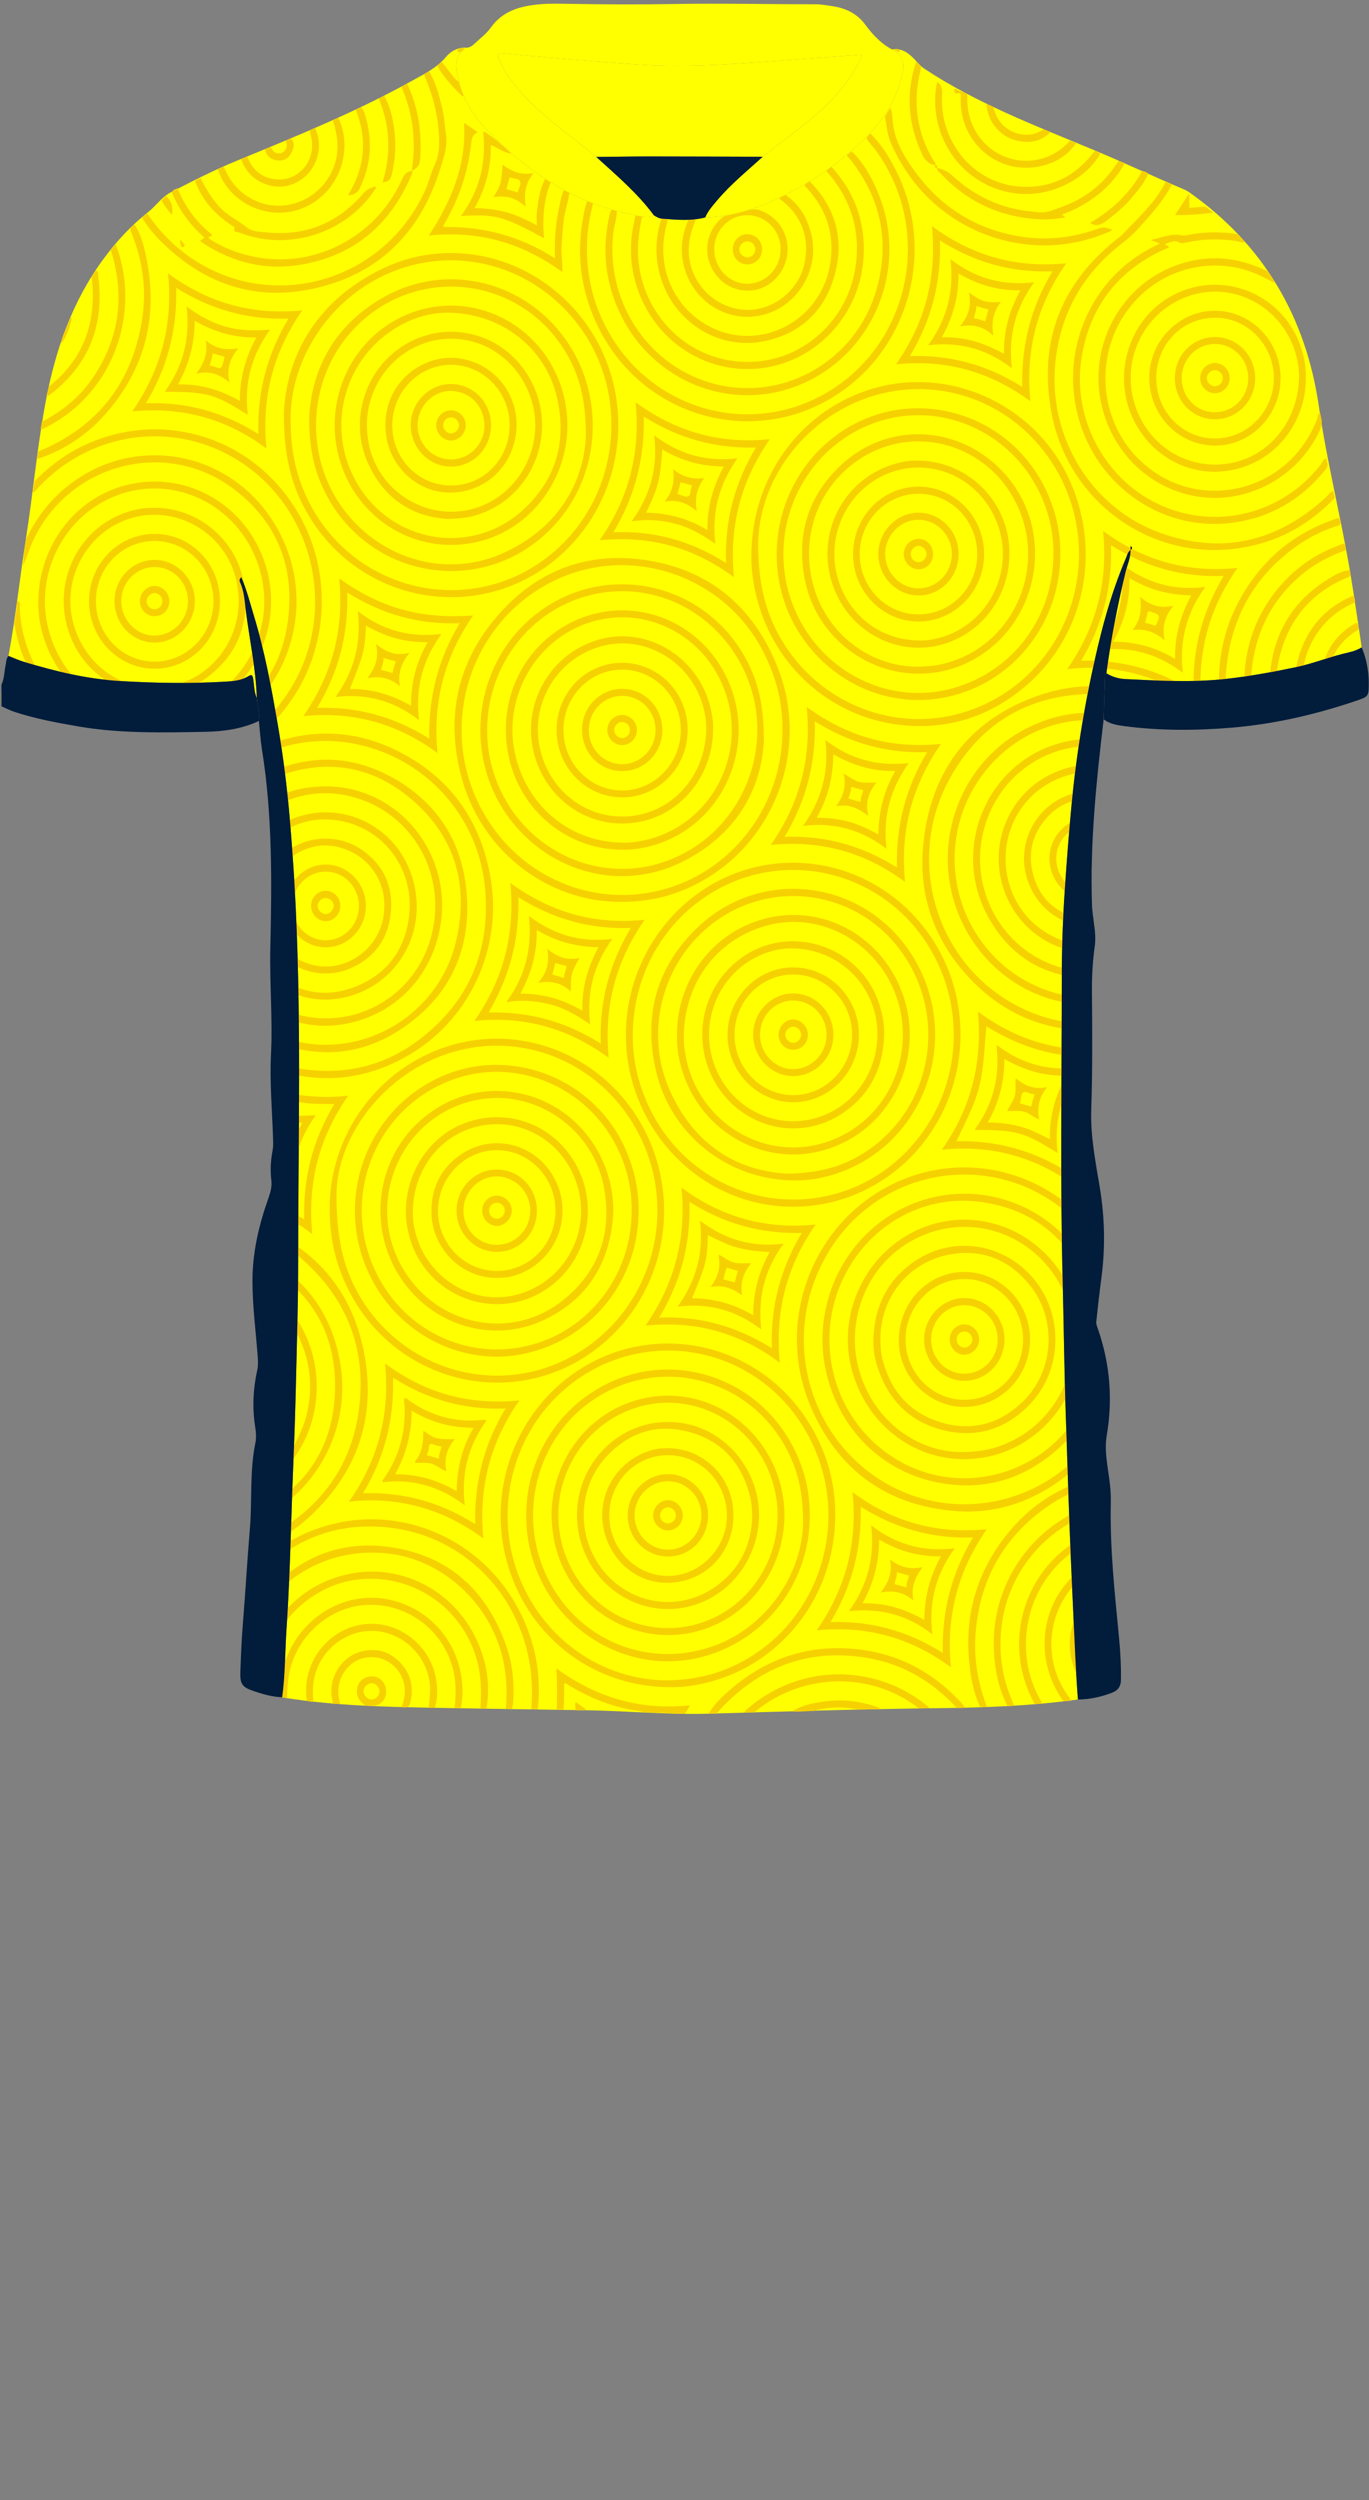 <!--?xml version="1.0" encoding="utf-8"?-->
<!-- Generator: Adobe Illustrator 24.2.3, SVG Export Plug-In . SVG Version: 6.00 Build 0)  -->
<svg version="1.1" id="Camada_1" xmlns="http://www.w3.org/2000/svg" xmlns:xlink="http://www.w3.org/1999/xlink" x="0px" y="0px" viewBox="0 0 229 418" enable-background="new 0 0 229 418" xml:space="preserve">
<rect x="0" y="0" width="229" height="418" fill="#808080" stroke="none"/>
<g onclick="select(this)" class="" id="estampa-primaria" fill="#ffff00">
	<path d="M42.96,116.716c-0.475-1.036-0.433-2.17-0.615-3.262
		c-0.079-0.474-0.209-0.769-0.758-0.426c-1.194,0.748-2.586,0.86-3.911,0.937
		c-5.855,0.341-11.701,0.243-17.569-0.105c-5.563-0.33-10.856-1.624-16.126-3.211
		c-0.874-0.263-1.71-0.652-2.564-0.984c1.211-6.486,1.89-13.052,2.916-19.563
		c1.213-7.699,1.887-15.476,3.344-23.136c1.623-8.53,4.422-16.602,9.636-23.679
		c2.145-2.912,4.592-5.55,7.429-7.793c1.335-1.055,2.3-2.539,3.83-3.337
		c3.616-1.887,7.257-3.73,11.031-5.282c9.991-4.11,20-8.181,29.463-13.446
		c1.975-1.099,4.005-2.083,5.52-3.896c0.841-1.007,2.053-1.653,3.489-1.566
		c-1.695,0.963-1.988,2.471-1.642,4.225c0.069,0.352,0.163,0.699,0.238,1.05
		c0.768,3.571,2.801,6.485,5.26,8.984c6.722,6.829,14.542,11.886,24.125,13.697
		c1.037,0.196,2.209,0.635,3.325,0.079c0.438,0.262,0.87,0.524,1.405,0.563
		c2.401,0.175,4.803,0.416,7.18-0.213c4.398-0.13,8.526-1.423,12.422-3.304
		c4.454-2.15,8.611-4.797,12.361-8.101c4.063-3.579,7.288-7.586,8.284-13.074
		c0.298-1.639-0.301-2.938-1.827-3.611c1.882-0.296,3.052,0.864,4.17,2.081
		c0.375,0.408,0.721,0.796,1.203,1.116c8.876,5.883,18.791,9.611,28.528,13.682
		c5.067,2.118,10.036,4.449,15.089,6.591c0.285,0.121,0.555,0.29,0.808,0.469
		c12.385,8.752,19.439,20.845,21.598,35.676
		c1.379,9.472,3.74,18.732,5.307,28.152c0.675,4.059,1.251,8.134,1.872,12.202
		c-0.653,0.4-1.368,0.666-2.106,0.827c-3.033,0.661-5.905,1.861-8.959,2.498
		c-3.903,0.814-7.818,1.532-11.77,1.961c-5.555,0.603-11.135,0.289-16.702,0.015
		c-1.111-0.055-2.204-0.356-3.172-0.97c0.756-5.699,1.846-11.334,3.207-16.92
		c0.301-1.235,0.857-2.417,0.836-3.725c0.279-0.163,0.343-0.348,0.006-0.616
		c0,0.239,0,0.43,0,0.621c-0.479,0.339-0.569,0.902-0.778,1.389
		c-2.031,4.721-3.478,9.645-4.664,14.622c-2.087,8.758-3.582,17.624-4.437,26.604
		c-0.452,4.751-0.816,9.507-1.136,14.264c-0.324,4.815-0.494,9.649-0.496,14.475
		c-0.007,17.11-0.288,34.221,0.154,51.332c0.189,7.306,0.253,14.615,0.508,21.921
		c0.17,4.866,0.323,9.734,0.489,14.6c0.205,5.983,0.457,11.961,0.74,17.94
		c0.238,5.023,0.418,10.047,0.805,15.061c-7.66,1.072-15.37,1.362-23.091,1.453
		c-12.917,0.152-25.828,0.559-38.74,0.927c-6.766,0.193-13.506-0.462-20.263-0.574
		c-8.717-0.145-17.435-0.252-26.152-0.423c-8.038-0.157-16.075-0.363-24.042-1.603
		c-0.276-0.043-0.55-0.1-0.825-0.15c0.525-3.762,0.472-7.562,0.728-11.342
		c0.383-5.65,0.585-11.314,0.761-16.975c0.136-4.387,0.296-8.773,0.475-13.158
		c0.257-6.302,0.379-12.61,0.536-18.916c0.095-3.793,0.176-7.593,0.175-11.38
		c-0.007-21.568,0.645-43.145-0.641-64.702c-0.201-3.376-0.45-6.743-0.733-10.113
		c-0.459-5.465-1.138-10.892-2.077-16.299c-1.044-6.014-2.148-12.005-3.926-17.851
		c-0.66-2.168-1.208-4.378-2.125-6.51c-0.367,0.282-0.32,0.613-0.224,0.823
		c0.698,1.519,0.771,3.17,0.977,4.777
		C41.749,106.981,42.793,111.794,42.96,116.716z"></path>
	<path d="M127.579,26.208c-6.214-0.02-12.429-0.052-18.643-0.054
		c-3.065-0.001-6.13,0.054-9.196,0.083c-4.97-4.116-10.442-7.674-14.355-12.966
		c-0.815-1.102-1.451-2.285-1.974-3.544c-0.318-0.764-0.015-0.891,0.675-0.824
		c3.535,0.339,7.069,0.683,10.607,0.977c3.937,0.327,7.877,0.613,11.818,0.894
		c9.238,0.661,18.426-0.259,27.622-0.899c3.298-0.23,6.595-0.491,10.033-0.749
		c-0.775,2.234-2.053,4.044-3.465,5.762c-1.859,2.262-3.996,4.243-6.309,6.035
		C132.12,22.684,129.85,24.446,127.579,26.208z"></path>
</g>
<g onclick="select(this)" class="" id="estampa-secundaria" fill="#f6d101">
	<path d="M0.24,115.68c1.06,0.594,1.163,1.771,1.608,2.727
		c0.09,0.194-0.291,0.086-0.461,0.086c-0.382-0.218-0.764-0.436-1.147-0.654
		C0.24,117.12,0.24,116.4,0.24,115.68z"></path>
	<path d="M184.506,209.885c-0.892-1.172-1.632-2.452-2.571-3.593
		c-12.874-15.646-36.946-12.249-45.111,6.442
		c-5.951,13.623-0.252,29.501,12.785,36.014
		c12.63,6.309,28.166,1.408,34.95-11.028c0.283-0.519,0.534-1.058,0.921-1.514
		c-0.146,1.005-0.108,2.035-0.408,3.019c-1.707,2.625-3.672,5.026-6.104,7.022
		c-5.579,4.579-11.995,6.955-19.181,6.38c-11.598-0.927-19.783-6.979-24.271-17.674
		c-5.543-13.21-0.336-28.72,11.803-35.911
		c12.639-7.488,28.559-3.809,37.01,8.55c0.066,0.096,0.151,0.179,0.227,0.268
		C184.54,208.535,184.523,209.21,184.506,209.885z"></path>
	<path d="M183.557,219.258c-0.386-1.21-0.697-2.449-1.171-3.624
		c-3.366-8.353-9.433-13.483-18.402-14.693
		c-9.046-1.22-17.697,3.368-22.198,11.378
		c-6.118,10.887-2.754,24.705,7.631,31.34c11.045,7.057,25.668,3.031,31.793-8.754
		c1.663-3.2,2.581-6.595,2.661-10.209c0.01-0.439,0.06-0.877,0.091-1.315
		c0.3,1.305,0.798,2.565,0.881,3.918c-0.952,6.193-3.668,11.442-8.491,15.491
		c-4.694,3.94-10.159,5.922-16.28,5.494
		c-10.715-0.75-19.063-7.874-21.731-18.264
		c-2.686-10.459,1.88-21.689,11.032-27.134
		c11.291-6.717,25.695-2.896,32.318,8.559c0.839,1.452,1.455,3.002,2.125,4.529
		C183.91,217.084,183.599,218.16,183.557,219.258z"></path>
	<path d="M45.394,177.559c1.582,0.219,3.069,0.826,4.649,1.084
		c7.402,1.21,14.19-0.337,20.122-4.862c8.341-6.362,11.926-14.961,10.959-25.368
		c-1.062-11.429-9.221-20.889-20.288-23.719c-5.344-1.367-10.603-1.001-15.759,0.949
		c-0.36,0.136-0.694,0.428-1.128,0.265c-0.016-0.343-0.032-0.686-0.048-1.029
		c7.898-3.261,15.714-2.97,23.234,0.99c8.552,4.503,13.454,11.762,14.985,21.269
		c1.825,11.34-3.422,22.933-13.155,28.909c-7.205,4.424-14.907,5.359-22.996,2.784
		c-0.187-0.059-0.361-0.159-0.54-0.24
		C45.418,178.246,45.406,177.902,45.394,177.559z"></path>
	<path d="M198.833,121.89c-4.894-3.896-10.477-6.006-16.723-5.85
		c-10.47,0.261-18.335,5.147-23.324,14.29
		c-7.014,12.855-2.721,29.129,9.493,36.77c4.118,2.576,8.61,3.951,13.481,4.039
		c0.279,0.005,0.558,0.034,0.837,0.051c-0.021,0.378,0.004,0.762-0.136,1.125
		c-7.97-0.014-14.744-2.919-20.199-8.678c-5.916-6.246-8.648-13.817-7.833-22.341
		c1.134-11.86,7.198-20.489,18.467-24.724c9.689-3.641,18.763-1.782,26.903,4.599
		c0.248,0.195,0.54,0.358,0.577,0.723
		C199.862,121.893,199.348,121.891,198.833,121.89z"></path>
	<path d="M45.535,172.822c2.731,1.062,5.534,1.794,8.483,1.849
		c10.418,0.196,19.809-6.954,22.253-17.245c2.289-9.64-0.254-17.981-7.991-24.245
		c-6.795-5.501-14.519-6.338-22.653-3.064c-0.353,0.142-0.655,0.483-1.099,0.326
		c-0.042-0.336-0.085-0.672-0.127-1.009c7.549-3.538,14.987-3.211,22.092,1.052
		c6.874,4.125,10.748,10.387,11.519,18.346c0.935,9.66-2.573,17.53-10.609,23.013
		c-6.845,4.671-14.307,5.265-22.016,2.111
		C45.435,173.578,45.485,173.2,45.535,172.822z"></path>
	<path d="M4.335,90.185c1.669-3.458,3.893-6.482,6.922-8.882
		c4.176-3.308,8.929-5.092,14.249-5.179c10.059-0.165,18.964,6.138,22.567,15.866
		c3.855,10.406,0.217,22.261-8.792,28.63c-0.649,0.459-1.334,0.867-2.002,1.299
		c-0.738,0.094-1.477,0.188-2.215,0.281c-0.195-0.025-0.391-0.05-0.754-0.097
		c0.344-0.185,0.556-0.309,0.776-0.417c7.783-3.838,12.261-10.102,13.164-18.688
		c0.918-8.734-2.187-16.001-9.213-21.28c-11.93-8.963-29.033-3.673-34.233,10.44
		c-0.301,0.817-0.559,1.651-0.971,2.466c0.091-0.988,0.182-1.976,0.273-2.964
		C4.182,91.169,4.258,90.677,4.335,90.185z"></path>
	<path d="M43.483,121.389c1.669-1.666,3.252-3.396,4.57-5.37
		c9.054-13.561,4.434-32.352-9.847-39.978
		c-10.541-5.629-23.403-3.443-31.71,5.378c-0.318,0.337-0.531,0.81-1.047,0.93
		c0.114-0.644,0.227-1.289,0.341-1.933c2.091-2.044,4.333-3.889,6.924-5.278
		c12.441-6.67,27.458-3.154,35.689,8.359c8.479,11.859,6.861,28.464-3.739,38.295
		c-0.304,0.282-0.537,0.696-1.029,0.72
		C43.585,122.138,43.534,121.763,43.483,121.389z"></path>
	<path d="M184.549,120.208c-0.278,0.315-0.645,0.263-1.003,0.239
		c-11.563-0.774-21.712,7.882-23.561,19.411
		c-1.853,11.553,5.078,22.819,16.279,26.081c2.082,0.606,4.212,0.887,6.382,0.858
		c0.008,0.383,0.017,0.766,0.025,1.149c-9.786,0.265-18.802-5.931-22.477-15.447
		c-4.581-11.862,0.609-25.443,11.904-30.921c6.346-3.078,12.829-3.176,19.348-0.464
		c0.326,0.136,0.669,0.237,0.89,0.542c-2.153-0.095-4.268-0.444-6.357-0.957
		C185.491,120.578,185.025,120.374,184.549,120.208z"></path>
	<path d="M182.415,176.676c-6.318,0.092-12.075-1.772-17.433-5.1
		c-0.764,10.375-0.832,10.637-5.008,19.234c6.74-0.167,12.94,1.527,18.704,5.197
		c-0.002-2.204,0.041-4.259,0.331-6.301c0.508-3.578,1.586-6.978,3.172-10.22
		c0.045-0.091,0.168-0.143,0.255-0.214c0.055,0.717,0.11,1.434,0.164,2.151
		c-2.407,5.346-3.172,10.955-2.582,16.974c-6.749-4.982-14.134-7.032-22.472-6.184
		c4.925-6.973,6.817-14.615,6.025-23.097c5.692,4.231,11.909,6.38,18.834,6.394
		C182.409,175.9,182.412,176.288,182.415,176.676z"></path>
	<path d="M45.428,168.013c0.352-0.068,0.606,0.162,0.886,0.3
		c10.622,5.251,23.082-0.584,25.914-12.139c2.449-9.991-3.074-19.93-12.728-22.797
		c-4.565-1.356-8.998-0.884-13.255,1.264c-0.376,0.19-0.69,0.566-1.181,0.482
		c0.019-0.077,0.007-0.148-0.039-0.212c0.017-0.152,0.021-0.3-0.121-0.405
		c0.102-0.115,0.089-0.238,0.028-0.365c2.257-1.56,4.815-2.308,7.496-2.572
		c13.318-1.312,23.173,10.483,21.305,22.824
		c-1.265,8.361-6.993,14.697-15.011,16.591c-4.569,1.079-8.953,0.434-13.121-1.714
		C45.542,168.851,45.485,168.432,45.428,168.013z"></path>
	<path d="M88.864,285.781c0.304-3.41,0.07-6.774-0.782-10.1
		c-2.754-10.757-11.465-18.771-22.445-20.219
		c-9.259-1.221-17.028,1.95-23.355,8.767c-0.364,0.393-0.565,0.993-1.212,1.076
		c0.073-0.579,0.146-1.158,0.219-1.737c3.608-4.005,7.944-6.892,13.125-8.434
		c12.642-3.762,26.227,2.125,32.414,14.086c2.686,5.193,3.784,10.723,3.115,16.566
		C89.584,285.785,89.224,285.783,88.864,285.781z"></path>
	<path d="M84.613,285.695c0.279-3.288,0.083-6.529-0.856-9.716
		c-2.579-8.754-10.366-15.402-19.09-16.28c-11.475-1.154-20.179,5.974-23.398,14.264
		c-0.226,0.583-0.333,1.223-0.738,1.732c-0.091-1.02,0.033-2.035,0.076-3.052
		c0.187-0.21,0.188-0.473,0.207-0.73l-0.014,0.023
		c1.043-1.729,2.008-3.51,3.347-5.043c5.508-6.307,12.455-9.376,20.764-8.284
		c9.99,1.313,16.505,7.185,19.801,16.642c1.008,2.891,1.311,5.908,1.145,8.966
		c-0.028,0.518-0.054,1.038-0.248,1.53
		C85.277,285.729,84.945,285.712,84.613,285.695z"></path>
	<path d="M41.624,258.198c1.789-0.774,3.621-1.45,5.291-2.482
		c7.442-4.597,11.912-11.217,13.097-19.868
		c1.399-10.218-1.932-18.761-9.711-25.539c-2.092-1.823-4.522-3.119-7.06-4.215
		c0.102-0.367,0.204-0.734,0.305-1.1c9.397,3.919,15.293,10.939,17.287,20.811
		c2.234,11.057-1.008,20.588-9.488,28.169c-2.489,2.225-5.384,3.835-8.53,4.973
		c-0.411,0.149-0.814,0.339-1.27,0.313
		C41.573,258.906,41.599,258.552,41.624,258.198z"></path>
	<path d="M45.216,162.537c0.31,0.003,0.487,0.238,0.707,0.402
		c4.279,3.197,8.966,3.947,13.882,1.879c5.031-2.117,7.896-6.088,8.605-11.486
		c0.97-7.379-3.561-14.138-10.596-15.902c-4.105-1.03-7.904-0.247-11.374,2.172
		c-0.352,0.245-0.63,0.611-1.084,0.7c-0.003-0.443-0.006-0.886-0.009-1.329
		c8.631-6.69,21.465-2.317,23.979,9.086c1.848,8.384-3.089,16.476-11.159,18.568
		c-4.157,1.077-8.078,0.393-11.719-1.884c-0.372-0.233-0.731-0.486-1.097-0.73
		C45.307,163.52,45.262,163.028,45.216,162.537z"></path>
	<path d="M80.359,285.621c0.149-2.476,0.172-4.931-0.405-7.381
		c-2.121-9.002-10.423-15.04-19.626-14.217c-7.476,0.669-14.069,6.493-15.926,14.045
		c-0.403,1.64-0.545,3.303-0.59,4.982c-0.377-0.068-0.768-0.083-1.105-0.298
		c-0.137-8.131,5.17-17.034,14.945-19.443
		c9.096-2.241,18.403,2.471,22.241,11.203c1.559,3.547,2.141,7.252,1.49,11.108
		C81.041,285.62,80.7,285.621,80.359,285.621z"></path>
	<path d="M184.036,124.708c-0.305,0.143-0.627,0.091-0.944,0.074
		c-8.009-0.418-15.779,4.764-18.335,13.277
		c-2.993,9.972,2.483,20.508,12.227,23.551c1.847,0.577,3.74,0.792,5.66,0.854
		c-0.013,0.369-0.025,0.737-0.038,1.106c-7.759-0.076-13.588-3.528-17.316-10.274
		c-6.13-11.091-0.554-25.148,11.343-28.863c2.427-0.758,4.91-1.075,7.451-0.726
		C184.068,124.041,184.052,124.375,184.036,124.708z"></path>
	<path d="M45.367,155.622c0.367,0.261,0.492,0.687,0.707,1.048
		c2.132,3.57,6.206,5.502,10.069,4.765c4.08-0.778,7.25-3.987,7.981-8.077
		c1.023-5.731-2.539-10.87-8.236-11.882c-3.625-0.644-7.524,1.179-9.632,4.491
		c-0.273,0.429-0.448,0.928-0.865,1.259c-0.002-0.652-0.004-1.304-0.006-1.955
		c2.978-5.145,10.117-6.679,15.175-3.174c3.537,2.451,5.185,5.972,4.841,10.215
		c-0.376,4.64-2.788,7.998-7.191,9.739c-4.085,1.615-9.581,0.533-12.828-4.281
		C45.469,157.054,45.461,156.338,45.367,155.622z"></path>
	<path d="M42.037,253.318c8.99-4.146,13.811-11.279,14.006-21.059
		c0.191-9.573-4.227-16.808-12.78-21.36c-0.246-0.131-0.492-0.263-0.737-0.395
		c0.011-0.337,0.023-0.674,0.034-1.011c0.526-0.124,0.924,0.194,1.338,0.412
		c7.317,3.848,11.648,9.883,13.02,18.006c1.638,9.695-2.73,19.467-10.965,24.677
		c-1.276,0.807-2.57,1.605-4.074,1.95
		C41.932,254.13,41.985,253.724,42.037,253.318z"></path>
	<path d="M185.508,247.648c-3.583,0.746-6.984,1.953-10.024,4.034
		c-7.728,5.291-11.762,12.668-12.325,21.977c-0.245,4.044,0.518,7.932,1.916,11.711
		c-0.354,0.036-0.708,0.073-1.062,0.109c-0.971-1.951-1.435-4.061-1.727-6.185
		c-1.128-8.204,0.7-15.708,5.767-22.285c4.383-5.69,10.164-9.217,17.287-10.448
		C185.397,246.924,185.453,247.286,185.508,247.648z"></path>
	<path d="M76.049,285.578c0.212-2.112,0.282-4.213-0.219-6.307
		c-1.647-6.879-7.987-11.5-15.002-10.911c-5.814,0.488-11,5.089-12.341,10.932
		c-0.35,1.526-0.443,3.075-0.478,4.632c-0.335-0.063-0.67-0.127-1.005-0.19
		c-0.701-7.875,5.16-15.234,12.912-16.439c7.369-1.146,15.407,3.66,17.137,12.332
		c0.394,1.974,0.439,3.961,0.031,5.944
		C76.739,285.573,76.394,285.576,76.049,285.578z"></path>
	<path d="M183.566,129.072c-1.511,0.075-3.027,0.048-4.515,0.431
		c-6.451,1.659-10.829,7.325-10.836,14.059
		c-0.007,7.003,4.677,12.804,11.494,14.242c1.1,0.232,2.226,0.16,3.333,0.306
		c-0.055,0.359-0.11,0.719-0.165,1.078c-6.868,0.378-13.164-4.244-15.178-11.142
		c-2.222-7.61,1.43-15.66,8.57-18.829c2.333-1.036,4.778-1.513,7.341-1.185
		C183.595,128.379,183.581,128.726,183.566,129.072z"></path>
	<path d="M160.061,285.563c-4.008-4.365-8.882-7.282-14.72-8.326
		c-9.821-1.757-18.073,1.293-24.848,8.527c-0.218,0.232-0.413,0.486-0.618,0.73
		c-0.449,0.009-0.899,0.019-1.348,0.028c0.901-1.585,2.218-2.815,3.565-3.985
		c5.5-4.78,11.904-7.252,19.204-6.963c7.83,0.31,14.404,3.484,19.679,9.3
		c0.185,0.204,0.329,0.447,0.491,0.671
		C160.998,285.551,160.529,285.557,160.061,285.563z"></path>
	<path d="M44.795,200.842c2.132,0.675,4.027,1.846,6.086,3.004
		c-0.176-6.928,1.435-13.273,5.041-19.256c-1.485-0.024-2.852,0.009-4.211-0.112
		c-2.07-0.184-4.081-0.678-6.105-1.104C46,184,46,182,45.514,181.95
		c2.327,0.927,4.782,1.215,7.249,1.383c1.749,0.119,3.507,0.085,5.499-0.163
		c-4.901,6.993-6.848,14.613-6.028,23.148c-2.491-1.931-5.09-3.292-7.805-4.439
		C44.504,201.517,44.583,201.156,44.795,200.842z"></path>
	<path d="M168.543,285.281c-1.551-3.079-2.2-6.371-2.309-9.789
		c-0.341-10.769,6.496-20.608,16.62-23.861c0.913-0.293,1.823-0.839,2.861-0.471
		c-0.011,0.257-0.021,0.513-0.032,0.77c-0.246,0.332-0.639,0.29-0.978,0.379
		c-9.189,2.389-15.951,10.016-17.145,19.434
		c-0.542,4.277-0.016,8.439,1.672,12.431c0.138,0.327,0.264,0.66,0.395,0.99
		C169.266,285.203,168.905,285.242,168.543,285.281z"></path>
	<path d="M224.23,87.339c-0.006,0.651-0.598,0.577-0.956,0.702
		c-2.24,0.781-4.351,1.821-6.282,3.186c-7.112,5.026-10.991,11.925-11.854,20.568
		c-0.302,3.02-0.004,5.983,0.652,8.926c0.068,0.306,0.252,0.611-0.097,0.864
		c-0.235,0.017-0.471,0.033-0.706,0.05c-0.697-1.255-0.773-2.674-0.914-4.037
		c-0.823-7.919,1.104-15.117,5.977-21.441c3.32-4.308,7.612-7.345,12.735-9.186
		c0.403-0.145,0.796-0.39,1.26-0.296
		C224.107,86.897,224.168,87.118,224.23,87.339z"></path>
	<path d="M42.082,248.52c3.796-2.177,6.6-5.242,8.301-9.29
		c3.631-8.643,0.465-18.615-7.486-23.59c-0.202-0.126-0.405-0.25-0.608-0.375
		c-0.003-0.397-0.006-0.795-0.01-1.192c0.467,0.016,0.814,0.313,1.182,0.537
		c12.604,7.683,12.717,26.468,0.206,34.294c-0.497,0.311-0.956,0.736-1.605,0.723
		C42.069,249.257,42.076,248.888,42.082,248.52z"></path>
	<path d="M71.731,285.552c0.113-1.543,0.375-3.063,0.088-4.637
		c-0.848-4.65-4.843-8.16-9.508-8.243c-4.644-0.082-8.798,3.311-9.757,7.935
		c-0.271,1.307-0.222,2.612-0.156,3.925c-0.106-0.001-0.213-0.002-0.319-0.003
		c-0.038-0.047-0.081-0.053-0.13-0.017c-0.206-0.051-0.412-0.102-0.618-0.153
		c-1.057-6.698,4.206-12.92,10.894-12.881c5.251,0.031,9.926,4.1,10.735,9.325
		c0.247,1.597,0.28,3.174-0.24,4.727
		C72.391,285.538,72.061,285.545,71.731,285.552z"></path>
	<path d="M225.13,91.959c-2.395,0.908-4.691,1.999-6.726,3.585
		c-5.097,3.972-8.016,9.184-8.917,15.564c-0.436,3.091-0.178,6.129,0.554,9.144
		c0.063,0.261,0.267,0.51,0.073,0.795c-0.294,0.036-0.587,0.073-0.881,0.109
		c-0.978-2.457-1.2-5.047-1.106-7.637c0.228-6.25,2.412-11.745,6.71-16.336
		c2.523-2.695,5.544-4.671,9.004-5.962c0.359-0.134,0.715-0.391,1.143-0.239
		C225.033,91.307,225.082,91.633,225.13,91.959z"></path>
	<path d="M173.078,284.896c-4.685-8.411-2.789-18.465,3.495-24.561
		c2.529-2.453,6.085-4.392,8.899-4.838c0.32,0.759,0.079,1.095-0.733,1.348
		c-8.538,2.662-13.671,10.723-13.078,19.51c0.176,2.609,0.916,5.088,2.112,7.423
		c0.179,0.348,0.467,0.651,0.474,1.076
		C173.858,284.868,173.468,284.882,173.078,284.896z"></path>
	<path d="M183.109,133.439c-3.104-0.045-5.844,0.867-7.958,3.215
		c-2.621,2.91-3.332,6.327-2.193,10.031c1.137,3.697,3.724,5.947,7.498,6.817
		c0.787,0.182,1.591,0.125,2.389,0.163c0.08,0.369,0.16,0.739,0.24,1.108
		c-5.099,0.496-9.787-2.83-11.331-8.038c-1.808-6.101,1.838-12.566,7.964-14.114
		c0.934-0.236,1.884-0.351,2.849-0.327c0.297,0.007,0.565,0.035,0.623,0.401
		C183.163,132.944,183.136,133.192,183.109,133.439z"></path>
	<path d="M153.658,285.599c-7.988-6.243-19.616-5.955-27.469,0.68
		c-0.558,0.016-1.117,0.033-1.675,0.049c0.061-0.248,0.252-0.398,0.43-0.554
		c8.862-7.771,21.629-7.672,30.305-0.442c0.085,0.071,0.135,0.184,0.201,0.277
		C154.852,285.606,154.255,285.603,153.658,285.599z"></path>
	<path d="M225.907,95.986c0.007,0.501-0.433,0.518-0.736,0.648
		c-5.984,2.573-9.676,7.068-11.175,13.375c-0.723,3.04-0.604,6.085,0.161,9.109
		c0.105,0.415,0.348,0.81,0.193,1.265c-0.304,0.038-0.609,0.076-0.913,0.114
		c-0.943-2.508-1.234-5.123-1.001-7.76c0.611-6.917,3.817-12.301,9.779-15.946
		c1.102-0.674,2.233-1.381,3.594-1.469
		C225.842,95.544,225.874,95.765,225.907,95.986z"></path>
	<path d="M185.932,260.86c-0.186,0.305-0.533,0.342-0.819,0.449
		c-8.653,3.247-12.038,14.077-6.653,21.937c0.245,0.357,0.571,0.669,0.664,1.117
		c-0.415,0.022-0.83,0.044-1.244,0.066c-5.611-7.802-3.499-18.449,4.589-23.159
		c0.864-0.503,1.786-0.87,2.703-1.258c0.626-0.265,0.64,0.166,0.76,0.53
		C185.931,260.648,185.932,260.754,185.932,260.86z"></path>
	<path d="M93.129,285.812c0.087-2.217,0.098-4.434-0.078-6.885
		c6.778,4.94,14.138,7.036,22.316,6.194c-0.161,0.596-0.592,0.935-0.798,1.404
		c-2.027-0.076-4.055-0.154-6.082-0.226c-0.276-0.01-0.552,0.007-0.829,0.012
		c-0.103-0.055-0.202-0.145-0.31-0.16c-4.497-0.606-8.648-2.153-12.48-4.573
		c-0.13-0.082-0.259-0.197-0.488-0.12c-0.046,1.443,0.05,2.911-0.143,4.366
		C93.867,285.819,93.498,285.816,93.129,285.812z"></path>
	<path d="M42.724,242.661c2.379-1.887,3.806-4.411,4.439-7.301
		c1.229-5.609-0.158-10.5-4.443-14.457c-0.069-0.517-0.138-1.033-0.208-1.55
		c0.429,0.062,0.686,0.39,0.98,0.65c7.033,6.217,6.99,17.552-0.09,23.727
		c-0.323,0.282-0.606,0.656-1.108,0.638c0.085-0.476,0.171-0.952,0.256-1.428
		c0.124-0.062,0.179-0.168,0.187-0.302L42.724,242.661z"></path>
	<path d="M47.888,186.423c1.591,0.195,3.231,0.105,4.933,0.033
		c-3.111,4.303-4.328,8.971-3.708,14.245c-1.235-0.815-2.312-1.633-3.542-2.192
		c-0.053-0.405-0.106-0.809-0.159-1.214c0.866,0.03,1.457,0.746,2.34,0.96
		c0.062-1.861,0.256-3.66,0.712-5.425c0.453-1.757,1.214-3.394,2.093-5.145
		c-0.942,0.074-1.819,0.018-2.666-0.088
		C47.085,187.494,47.08,186.323,47.888,186.423z"></path>
	<path d="M67.208,285.378c0.436-1.297,0.702-2.615,0.36-3.976
		c-0.775-3.086-3.711-4.901-6.749-4.189c-2.841,0.665-4.713,3.73-4.124,6.754
		c0.06,0.31,0.123,0.62,0.185,0.931c-0.378-0.021-0.755-0.041-1.133-0.062
		c-1.212-3.946,1.225-7.75,4.514-8.678c2.57-0.726,4.835-0.125,6.67,1.794
		c1.856,1.942,2.339,4.272,1.666,6.868c-0.165,0.635-0.61,0.636-1.091,0.657
		C67.406,285.443,67.307,285.41,67.208,285.378z"></path>
	<path d="M13.595,121.295c-2.476-1.322-4.434-3.247-6.151-5.417
		c-2.487-3.143-4.121-6.695-4.859-10.647c-0.051-0.273-0.142-0.539-0.215-0.809
		c0.182-1.303,0.503-2.588,0.523-3.913c0.712,0.116,0.39,0.687,0.404,1.041
		c0.141,3.614,1.096,7,2.8,10.176c2.194,4.091,5.353,7.228,9.435,9.437
		c0.175,0.095,0.351,0.185,0.523,0.285c0.059,0.034,0.105,0.089,0.157,0.135
		c-0.17,0.16-0.386,0.066-0.574,0.114
		C14.989,121.404,14.26,121.516,13.595,121.295z"></path>
	<path d="M226.673,100.384c-0.011,0.412-0.36,0.485-0.635,0.614
		c-6.382,2.983-9.736,10.313-7.599,17.563c0.089,0.303,0.268,0.584,0.139,0.916
		c-0.146,0.031-0.292,0.062-0.439,0.093c-0.642,0.139-0.695-0.35-0.819-0.766
		c-0.958-3.232-0.941-6.466,0.132-9.656c1.445-4.3,4.226-7.441,8.377-9.328
		c0.214-0.097,0.451-0.141,0.678-0.21
		C226.562,99.867,226.618,100.126,226.673,100.384z"></path>
	<path d="M186.25,265.526c-3.91,1.817-5.977,4.935-6.125,9.188
		c-0.109,3.13,1.131,5.805,3.505,7.91c0.294,0.261,0.664,0.44,0.874,0.794
		c-0.484,0.17-0.981,0.259-1.494,0.261c-1.996-1.821-3.335-4.014-3.859-6.693
		c-0.94-4.809,1.521-9.949,5.86-12.155c0.38-0.193,0.746-0.487,1.226-0.371
		C186.241,264.816,186.245,265.171,186.25,265.526z"></path>
	<path d="M182.822,137.653c-0.418,0.302-0.924,0.191-1.386,0.276
		c-2.847,0.524-4.855,2.98-4.744,5.854c0.114,2.941,2.321,5.251,5.26,5.508
		c0.197,0.017,0.392,0.056,0.588,0.085c0.003,0.344,0.007,0.688,0.01,1.031
		c-2.982,0.302-5.846-1.808-6.738-4.962c-1.204-4.262,1.843-8.566,6.204-8.75
		c0.274-0.012,0.551,0.057,0.827,0.089
		C182.837,137.073,182.83,137.363,182.822,137.653z"></path>
	<path d="M227.293,105.225c-3.576,2.1-5.276,5.256-5.264,9.369
		c0.003,0.962,0.249,1.887,0.517,2.802c0.09,0.306,0.246,0.588,0.144,0.919
		c-0.284,0.077-0.569,0.154-0.853,0.23c-1.37-2.921-1.217-5.868-0.063-8.791
		c0.872-2.208,2.359-3.949,4.386-5.2c0.304-0.187,0.596-0.606,1.05-0.257
		C227.238,104.606,227.265,104.915,227.293,105.225z"></path>
	<path d="M186.682,270.112c-0.962,1.005-1.863,2.028-2.151,3.472
		c-0.493,2.47,0.268,4.442,2.214,5.994c0.216,0.172,0.428,0.351,0.642,0.526
		c0.009,0.135,0.019,0.27,0.028,0.405c-0.164,0.34-0.217,0.749-0.803,0.382
		c-2.16-1.352-3.287-3.304-3.355-5.813c-0.067-2.509,0.939-4.54,3.051-5.969
		c0.052-0.035,0.147-0.005,0.222-0.005c-0.019,0.059-0.006,0.109,0.038,0.152
		c-0.006,0.292-0.082,0.594,0.125,0.855L186.682,270.112z"></path>
	<path d="M132.548,286.102c1.53-0.997,3.288-1.32,5.036-1.59
		c3.112-0.48,6.171-0.156,9.148,0.88c0.257,0.09,0.488,0.253,0.732,0.382
		c-1.273,0.015-2.545,0.031-3.818,0.046c-2.545-0.516-5.074-0.495-7.583,0.225
		c-0.922,0.044-1.844,0.088-2.766,0.132c-0.07-0.038-0.139-0.036-0.208,0.003
		C132.908,286.154,132.728,286.128,132.548,286.102z"></path>
	<path d="M61.084,285.122c-0.989-0.69-1.559-1.578-1.342-2.837
		c0.221-1.281,1.36-2.134,2.686-2.011c1.315,0.122,2.231,1.255,2.163,2.673
		c-0.063,1.309-0.988,2.224-2.288,2.257c-0.279,0.007-0.558-0.012-0.837-0.019
		C61.338,285.163,61.211,285.143,61.084,285.122z M63.477,282.713
		c-0.031-0.704-0.637-1.299-1.322-1.297c-0.723,0.001-1.374,0.691-1.338,1.416
		c0.034,0.679,0.671,1.298,1.337,1.299
		C62.878,284.132,63.51,283.455,63.477,282.713z"></path>
	<path d="M43.157,226.79c1.046,1.299,1.236,2.876,1.306,4.439
		c0.106,2.369-0.283,4.644-1.793,6.594c-0.058-0.675-0.116-1.349-0.174-2.024
		c0.423-0.779,0.581-1.632,0.751-2.493c0.311-1.57-0.147-3.105-0.129-4.659
		C43.367,228.033,43.213,227.411,43.157,226.79z"></path>
	<path d="M1.1,111.864c0.075-0.085,0.221-0.198,0.268-0.086
		c1.271,3.009,3.13,5.629,5.284,8.057c0.03,0.034-0.018,0.136-0.029,0.206
		c-0.48-0.103-0.931-0.35-1.444-0.296c-0.08-0.159-0.236-0.195-0.388-0.235
		l0.016,0.018c-1.565-1.977-2.973-4.054-4.068-6.333
		C0.859,112.752,0.979,112.308,1.1,111.864z"></path>
	<path d="M225.945,117.343c-1.607-3.023-0.804-6.617,1.941-8.683
		c0.059,0.102,0.117,0.205,0.176,0.307c0.037,0.607-0.102,1.101-0.519,1.619
		c-1.309,1.629-1.572,3.497-0.947,5.486c0.105,0.334,0.344,0.637,0.185,1.016
		C226.482,117.108,226.198,117.173,225.945,117.343z"></path>
	<path d="M182.587,146.081c-1.66,0.026-2.798-0.999-2.791-2.516
		c0.007-1.522,1.155-2.508,2.837-2.436c-0.004,0.352-0.008,0.703-0.012,1.055
		c-0.273,0.048-0.561,0.055-0.815,0.153c-0.525,0.202-0.815,0.611-0.848,1.178
		c-0.034,0.574,0.245,0.973,0.724,1.267c0.289,0.178,0.612,0.14,0.92,0.196
		C182.598,145.345,182.592,145.713,182.587,146.081z"></path>
	<path d="M184.461,203.748c-0.994-2.622-1.383-5.359-1.533-8.138
		c-0.032-0.593,0.043-1.192,0.069-1.788
		C183.727,197.095,184.295,200.392,184.461,203.748z"></path>
	<path d="M45.68,189.649c0.51,0.139,1.02-0.075,1.728,0.027
		c-1.225,1.606-1.927,3.31-1.365,5.253c-0.351,0.219-0.459-0.115-0.664-0.167
		C45.501,193.058,45.832,191.368,45.68,189.649z"></path>
	<path d="M96.275,285.851c-0.025-0.389-0.126-0.777,0.023-1.282
		c0.565,0.395,1.093,0.765,1.723,1.206c-0.558,0.281-1.029,0.09-1.463,0.173
		C96.463,285.915,96.369,285.883,96.275,285.851z"></path>
	<path d="M196.03,30.856c-1.494,2.863-3.65,5.19-5.812,7.556
		c-1.264,1.384-2.764,2.394-4.136,3.598c-5.558,4.876-8.699,10.993-9.518,18.335
		c-1.389,12.442,5.84,24.568,17.519,28.746
		c10.354,3.704,19.625,1.475,27.696-5.935c0.399-0.367,0.662-0.895,1.229-1.07
		c0.091,0.384,0.181,0.768,0.272,1.152c-4.51,4.747-9.989,7.622-16.491,8.48
		c-14.648,1.932-28.062-8.003-30.852-22.457
		c-2.369-12.274,1.627-22.317,11.653-29.884c2.644-2.832,5.616-5.395,7.38-8.953
		C195.324,30.569,195.677,30.713,196.03,30.856z"></path>
	<path d="M208.266,40.458c-0.492,0.203-0.944-0.076-1.405-0.147
		c-2.837-0.435-5.651-0.378-8.458,0.233c-0.426,0.093-0.787,0.235-1.347-0.096
		c-0.479-0.284-1.453,0.029-2.15,0.356c0.099,0.332,0.562,0.154,0.624,0.574
		c-0.566,0.252-1.145,0.483-1.701,0.761c-7.358,3.677-11.615,9.622-12.914,17.715
		c-1.59,9.902,3.727,20.063,12.75,24.385c9.508,4.555,20.843,1.789,27.315-6.644
		c0.259-0.337,0.334-0.936,0.962-0.899c-0.038,0.289,0.037,0.561,0.129,0.83
		c0.055,0.484-0.214,0.826-0.497,1.169c-4,4.86-9.067,7.842-15.336,8.693
		c-12.085,1.641-23.683-6.55-26.253-19.278
		c-2.13-10.55,2.842-21.492,12.334-26.538c0.522-0.277,1.052-0.54,1.703-0.874
		c-0.528-0.192-0.917-0.334-1.56-0.568c1.912-0.39,3.513-1.2,5.33-0.762
		c0.182,0.044,0.394,0.011,0.584-0.028c2.847-0.587,5.706-0.633,8.577-0.215
		C207.39,39.57,207.828,40.014,208.266,40.458z"></path>
	<path d="M213.137,47.282c-1.826-0.979-3.664-1.918-5.705-2.395
		c-7.332-1.712-14.774,1.159-19.12,7.4c-5.421,7.783-4.245,18.656,2.702,24.983
		c9.594,8.738,24.679,5.001,29.32-7.252c0.125-0.331,0.035-0.806,0.502-0.971
		c0.088,0.428,0.176,0.857,0.264,1.285c0.018,0.524-0.063,1.015-0.284,1.507
		c-3.202,7.128-10.7,11.76-18.46,11.386
		c-8.452-0.407-15.619-6.298-17.899-14.711
		c-2.677-9.878,2.411-20.273,11.803-23.968c5.356-2.107,10.634-1.718,15.778,0.806
		C212.433,45.978,213.036,46.486,213.137,47.282z"></path>
	<path d="M24.598,35.678c2.137,3.09,4.712,5.734,7.877,7.785
		c13.587,8.804,31.64,3.459,38.544-11.414c0.689-1.485,1.053-3.105,1.726-4.574
		c0.823-1.794,0.772-3.604,0.642-5.441c-0.204-2.882-0.894-5.665-1.978-8.347
		c-0.164-0.405-0.317-0.815-0.475-1.222c0.278-0.178,0.557-0.356,0.835-0.534
		c1.122,1.776,1.598,3.793,2.116,5.787c0.423,1.627,0.505,3.313,0.737,4.973
		c0.27,1.935-0.417,3.691-0.958,5.448C70.365,38.86,63.374,45.897,52.348,48.275
		c-9.95,2.146-18.524-0.934-25.644-8.137c-1.125-1.139-2.11-2.399-2.962-3.759
		C24.027,36.145,24.313,35.912,24.598,35.678z"></path>
	<path d="M68.887,28.547c0.217,0.326-0.018,0.597-0.132,0.863
		c-3.56,8.354-9.77,13.476-18.757,14.895c-5.727,0.904-11.093-0.443-15.972-3.613
		c-0.133-0.087-0.266-0.176-0.389-0.276c-0.059-0.048-0.096-0.124-0.15-0.196
		c0.129-0.263,0.541-0.102,0.666-0.537c-2.343-2.043-4.177-4.546-5.395-7.483
		c0.094-0.52,0.574-0.549,0.932-0.733c1.253,3.091,3.166,5.695,5.765,7.755
		c-0.039,0.418-0.466,0.278-0.655,0.552c2.385,1.594,4.995,2.619,7.797,3.171
		c10.492,2.07,20.528-3.753,24.626-12.911
		C67.572,29.257,67.991,28.661,68.887,28.547z"></path>
	<path d="M6.408,75.48c10.005-4.115,15.757-11.582,17.381-22.225
		c0.724-4.745,0.128-9.382-1.625-13.861c-0.145-0.371-0.272-0.748-0.408-1.122
		c0.225-0.272,0.439-0.556,0.767-0.719c1.008,1.561,1.486,3.337,1.869,5.108
		c2.161,9.982,0.008,18.918-6.788,26.599c-3.091,3.493-6.9,6.013-11.363,7.481
		C6.261,76.316,6.226,75.884,6.408,75.48z"></path>
	<path d="M184.091,25.634c-1.517,2.628-3.81,4.371-6.53,5.56
		c-8.437,3.688-18.162-1.144-20.588-10.213c-0.637-2.383-0.732-4.797-0.204-7.306
		c0.747,0.558,0.886,1.247,0.831,2.046c-0.596,8.613,6.314,16.438,15.684,15.433
		c3.597-0.386,6.59-2.076,8.954-4.835c0.311-0.363,0.605-0.741,0.906-1.113
		C183.46,25.348,183.776,25.491,184.091,25.634z"></path>
	<path d="M156.708,28.073c1.055,0.204,1.967,0.698,2.75,1.417
		c3.293,3.022,7.129,4.938,11.54,5.675c0.865,0.144,1.745,0.192,2.614,0.313
		c1.458,0.203,2.736-0.442,4.029-0.904c4.051-1.447,7.218-4.02,9.468-7.701
		c0.353,0.133,0.706,0.265,1.058,0.398c-2.064,3.68-5.137,6.23-8.937,7.959
		c-0.503,0.229-1.029,0.41-1.598,0.635c0.17,0.141,0.317,0.262,0.585,0.483
		c-1.519,0.249-2.943,0.403-4.38,0.321c-6.455-0.367-11.949-2.836-16.394-7.563
		C157.155,28.801,156.739,28.568,156.708,28.073z"></path>
	<path d="M33.555,29.737c0.784,1.712,1.776,3.277,3.02,4.71
		c1.345,1.549,3.22,2.36,4.773,3.617c0.841,0.68,2.184,0.688,3.337,0.799
		c6.53,0.631,11.901-1.617,16.143-6.586c0.558-0.654,1.235-0.913,2.005-1.097
		c0.101,0.309-0.061,0.443-0.167,0.6c-4.886,7.282-14.469,10.296-22.659,7.103
		c-0.316-0.123-1.119,0.014-0.748-0.841c0.023-0.054-0.489-0.341-0.753-0.519
		c-2.719-1.831-4.767-4.202-5.89-7.318C32.929,30.049,33.242,29.893,33.555,29.737
		z"></path>
	<path d="M6.995,70.527c3.577-1.852,6.592-4.367,8.798-7.751
		c4.201-6.445,5.076-13.372,2.816-20.709c-0.022-0.073-0.086-0.133-0.13-0.199
		c0.288-0.353,0.575-0.706,0.863-1.059c4.252,10.932,0.036,24.714-11.656,30.645
		c-0.279,0.142-0.55,0.339-0.896,0.273C6.857,71.327,6.926,70.927,6.995,70.527z"></path>
	<path d="M37.401,27.855c0.247,0.499,0.473,1.01,0.745,1.495
		c2.135,3.811,6.434,5.761,10.571,4.804c4.263-0.986,7.411-4.678,7.717-8.985
		c0.124-1.749-0.231-3.405-0.757-5.046c0.304-0.141,0.609-0.282,0.913-0.424
		c2.656,5.377,0.113,13.208-6.757,15.379c-5.508,1.74-11.694-1.384-13.382-6.774
		C36.768,28.155,37.085,28.005,37.401,27.855z"></path>
	<path d="M161.819,15.8c-0.1,1.9,0.187,3.734,1.017,5.454
		c3.048,6.317,11.358,7.667,16.134,2.27c0.346,0.138,0.692,0.275,1.038,0.413
		c-1.511,2.191-3.684,3.399-6.212,3.897c-6.841,1.349-13.021-3.835-13.099-10.91
		c-0.003-0.279,0.001-0.56,0.024-0.838c0.035-0.409-0.086-0.621-0.537-0.493
		c-0.27,0.076-0.482,0.014-0.526-0.297c-0.031-0.22-0.122-0.506,0.29-0.456
		C160.477,15.344,161.28,15.314,161.819,15.8z"></path>
	<path d="M8.166,64.655c5.419-4.306,7.746-9.957,7.31-16.808
		c-0.033-0.518-0.106-1.033-0.161-1.55c0.234-0.377,0.468-0.753,0.702-1.13
		c0.552,0.262,0.386,0.84,0.436,1.236c0.983,7.917-1.524,14.442-7.859,19.404
		c-0.246,0.193-0.478,0.433-0.837,0.395C7.894,65.687,8.03,65.171,8.166,64.655z"></path>
	<path d="M41.357,26.191c0.862,2.18,2.403,3.567,4.77,3.791
		c3.934,0.371,6.903-3.322,5.889-7.243c-0.079-0.306-0.154-0.614-0.231-0.92
		c0.309-0.141,0.619-0.281,0.928-0.422c1.797,3.912-0.343,8.645-4.661,9.663
		c-2.943,0.693-6.672-1.033-7.696-4.465C40.689,26.459,41.023,26.325,41.357,26.191
		z"></path>
	<path d="M154.095,11.234c-0.702,2.726-0.995,5.477-0.582,8.285
		c0.387,2.633,1.267,5.077,2.656,7.345c0.139,0.228,0.386,0.422,0.324,0.742
		c-1.055-0.131-1.724-0.741-2.173-1.676c-2.442-5.08-2.843-10.293-1.06-15.657
		C153.537,10.594,153.816,10.914,154.095,11.234z"></path>
	<path d="M60.398,17.902c0.605,0.688,0.752,1.577,0.962,2.41
		c0.952,3.773,0.563,7.424-1.081,10.959c-0.392,0.843-0.917,1.357-2.066,1.367
		c2.81-4.593,3.291-9.338,1.289-14.272
		C59.801,18.211,60.099,18.056,60.398,17.902z"></path>
	<path d="M64.254,16.015c1.035,1.746,1.425,3.699,1.692,5.662
		c0.341,2.505,0.169,5.002-0.399,7.477c-0.185,0.808-0.564,1.256-1.563,1.354
		c1.481-4.806,1.277-9.468-0.635-14.031C63.651,16.322,63.952,16.169,64.254,16.015
		z"></path>
	<path d="M68.118,14.015c1.921,4.022,2.456,8.273,2.164,12.68
		c-0.066,1.006-0.609,1.505-1.416,1.877c0.783-4.85,0.257-9.54-1.717-14.054
		C67.472,14.351,67.795,14.183,68.118,14.015z"></path>
	<path d="M166.124,17.848c0.263,0.832,0.543,1.65,1.067,2.373
		c1.787,2.464,5.19,2.996,7.393,1.388c0.388,0.161,0.776,0.322,1.164,0.482
		c-1.698,1.666-3.741,1.935-5.926,1.345c-2.729-0.736-4.717-3.323-4.798-6.105
		C165.391,17.504,165.758,17.676,166.124,17.848z"></path>
	<path d="M192.076,29.005c-0.607,1.495-1.631,2.715-2.646,3.933
		c-1.256,1.507-2.746,2.761-4.307,3.944c-0.846,0.641-1.679,1.079-2.783,0.383
		c3.658-2.136,6.666-4.95,8.736-8.69
		C191.451,28.621,191.772,28.794,192.076,29.005z"></path>
	<path d="M202.924,35.56c-2.048,0.246-4.099,0.438-6.356,0.394
		c0.831-1.275,1.612-2.471,2.392-3.667c0,0-0.013-0.014-0.013-0.014
		c0,0.808,0,1.616,0,2.472c0.92-0.073,1.811-0.144,2.702-0.214
		C202.074,34.874,202.499,35.217,202.924,35.56z"></path>
	<path d="M48.637,23.1c0.746,0.805,0.531,1.671,0.09,2.497
		c-0.469,0.878-1.28,1.337-2.253,1.234c-1.095-0.115-1.92-0.687-2.146-1.871
		c0.326-0.127,0.652-0.254,0.978-0.382c0.283,0.675,0.719,1.16,1.519,1.058
		c0.561-0.072,0.889-0.466,1.092-0.975c0.163-0.409-0.047-0.77-0.128-1.149
		C48.072,23.375,48.355,23.237,48.637,23.1z"></path>
	<path d="M73.861,10.31c0.636,0.809,1.271,1.618,1.908,2.427
		c0.296,0.376,0.618,0.727,1.01,1.008c0.166,0.795,0.452,1.55,0.783,2.288
		c-0.114,0.07-0.224,0.057-0.316-0.032c-1.54-1.504-3.018-3.059-4.073-4.961
		C73.402,10.796,73.631,10.553,73.861,10.31z"></path>
	<path d="M27.742,32.776c0.964,0.811,1.256,1.849,1.014,3.188
		c-0.659-0.836-1.305-1.571-1.725-2.474C27.268,33.252,27.505,33.014,27.742,32.776
		z"></path>
	<path d="M11.786,53.021c0.175,0.066,0.237,0.214,0.194,0.372
		c-0.385,1.423-0.758,2.854-1.726,4.028c0.002-0.107,0.004-0.215,0.005-0.322
		C10.554,55.659,11.418,54.432,11.786,53.021z"></path>
	<path d="M76.816,8.764c-0.196-0.09-0.266-0.267-0.314-0.459
		c0.399-0.146,0.769-0.553,1.23-0.135C77.461,8.422,77.158,8.624,76.816,8.764z"></path>
	<path d="M150.404,8.739c-0.288-0.136-0.576-0.273-0.865-0.409
		c0.329-0.261,0.662-0.148,0.994-0.01C150.491,8.459,150.447,8.599,150.404,8.739
		z"></path>
	<path d="M213.368,47.41c-0.139,0.047-0.184-0.077-0.261-0.143
		C213.194,47.315,213.281,47.363,213.368,47.41z"></path>
	<path d="M47.484,68.905c0.514-9.651,5.597-18.704,16.392-23.94
		c12.175-5.906,26.713-1.703,34.509,9.668c8.056,11.749,6.289,27.991-4.103,37.723
		c-12.933,12.112-33.479,9.155-42.641-6.149
		C48.853,81.551,47.441,76.503,47.484,68.905z M48.605,70.002
		c0.006,5.18,0.851,9.086,2.541,12.81c7.395,16.293,27.93,21.005,41.436,9.507
		c10.986-9.353,12.908-26.151,4.322-37.762c-7.328-9.909-19.956-13.627-31.158-9.173
		C55.447,49.479,48.613,59.728,48.605,70.002z"></path>
	<path d="M132.654,201.762c-11.479-0.02-21.701-7.191-26.002-18.24
		c-4.685-12.036-0.768-25.923,9.513-33.725
		c11.604-8.807,27.96-6.964,37.558,4.233
		c11.505,13.421,8.317,34.404-6.634,43.613
		C142.668,200.367,137.849,201.732,132.654,201.762z M159.54,173.264
		c0.05-5.905-1.753-11.663-5.169-16.504
		c-6.265-8.881-17.164-13.041-27.588-10.65
		c-10.912,2.503-20.181,12.212-20.901,25.541
		c-0.282,5.215,0.892,10.139,3.362,14.746c5.859,10.93,18.297,16.408,30.171,13.288
		C151.111,196.612,159.435,185.683,159.54,173.264z"></path>
	<path d="M103.869,150.781c-11.814,0.07-23.414-8.03-26.79-21.266
		c-2.628-10.302-0.315-19.607,6.911-27.424c6.06-6.555,13.789-9.596,22.665-8.622
		c11.467,1.258,19.356,7.632,23.517,18.332
		c4.894,12.583,0.152,27.122-10.986,34.431
		C114.596,149.243,109.559,150.815,103.869,150.781z M130.892,122.049
		c0.007-4.789-1.092-9.095-3.452-13.525c-6.349-11.92-20.91-17.204-33.295-12.084
		c-15.047,6.221-21.387,24.421-13.56,38.927
		c6.116,11.335,18.973,16.781,31.045,13.15
		C123.033,145.087,130.875,134.311,130.892,122.049z"></path>
	<path d="M55.149,201.947c0.011-11.295,6.851-21.728,17.457-26.187
		c11.807-4.964,25.563-0.936,33.085,9.688c8.75,12.358,6.652,29.483-4.799,39.163
		c-13.883,11.737-34.805,7.148-42.817-9.394
		C56.113,211.167,55.111,206.896,55.149,201.947z M56.285,199.785
		c0.01,7.934,1.396,12.859,4.171,17.39c6.673,10.895,20.088,15.6,31.799,11.156
		c15.335-5.818,22.176-23.929,14.62-38.702
		c-5.969-11.668-19.056-17.387-31.316-13.683
		C64.136,179.397,56.311,190.135,56.285,199.785z"></path>
	<path d="M112.156,282.08c-12.66,0.006-23.362-8.032-27.102-20.06
		c-3.692-11.877,0.617-24.972,10.59-32.178c12.927-9.341,30.902-5.801,39.494,7.773
		c3.419,5.402,4.936,11.309,4.509,17.664c-0.868,12.92-9.623,22.824-20.666,25.844
		C116.616,281.768,114.217,282.121,112.156,282.08z M111.711,280.94
		c3.219-0.056,6.352-0.568,9.368-1.735c16.604-6.424,22.744-27.037,12.472-41.888
		c-9.232-13.347-27.792-15.435-39.745-4.47
		c-8.481,7.78-11.245,20.485-6.79,31.216
		C91.277,274.327,100.917,280.915,111.711,280.94z"></path>
	<path d="M125.688,92.89c0.031-12.77,7.772-23.713,19.294-27.604
		c13.345-4.506,28.239,2.141,34.021,15.182c5.417,12.219,2.219,26.343-7.899,34.627
		c-5.302,4.341-11.43,6.534-18.28,6.279c-12.11-0.451-22.322-8.463-25.857-20.084
		C126.102,98.445,125.643,95.54,125.688,92.89z M126.813,91.083
		c0.035,6.652,1.289,11.374,3.832,15.748
		c6.357,10.936,19.442,15.993,31.175,12.066
		c16.307-5.458,23.323-24.449,15.402-39.408
		c-6.253-11.81-19.702-17.258-32.083-12.997
		C134.545,70.139,126.903,80.199,126.813,91.083z"></path>
	<path d="M98.311,33.454c0.287,0.186,0.579,0.362,0.931,0.396
		c-0.517,2.098-0.929,4.221-1.027,6.378c-0.247,5.426,0.911,10.545,3.591,15.287
		c7.035,12.446,22.156,17.249,34.759,11.054
		c15.308-7.524,20.091-27.518,9.922-41.433c-0.515-0.705-1.177-1.298-1.572-2.092
		c0.225-0.235,0.45-0.471,0.675-0.706c1.842,1.76,3.137,3.908,4.277,6.15
		c5.945,11.683,3.215,26.289-6.505,34.921
		c-13.577,12.055-34.553,8.104-42.999-8.143
		c-3.434-6.605-4.168-13.577-2.419-20.809
		C98.029,34.113,98.188,33.788,98.311,33.454z"></path>
	<path d="M107.836,153.775c-4.884,7.016-6.834,14.571-6.015,23.084
		c-6.736-4.946-14.105-7.028-22.461-6.174c4.833-6.964,6.831-14.539,6.003-23.076
		C92.115,152.548,99.481,154.641,107.836,153.775z M81.744,169.281
		c6.819-0.174,13.008,1.558,18.746,5.2c-0.246-7.01,1.449-13.346,5.021-19.336
		c-6.885,0.245-13.071-1.527-18.796-5.142
		C86.86,156.78,85.53,162.645,81.744,169.281z"></path>
	<path d="M128.786,73.425c-4.9,7.044-6.835,14.608-6.012,23.083
		c-6.71-4.969-14.101-7.029-22.47-6.181c4.871-6.996,6.844-14.581,6.017-23.078
		C113.036,72.168,120.409,74.287,128.786,73.425z M121.448,94.122
		c-0.248-6.987,1.425-13.346,5.003-19.306c-6.833,0.194-12.999-1.534-18.765-5.175
		c0.155,7.001-1.474,13.35-5.083,19.341
		C109.49,88.699,115.669,90.47,121.448,94.122z"></path>
	<path d="M56.734,96.69c6.624,4.763,13.333,6.875,22.412,6.209
		c-4.783,6.909-6.795,14.475-5.958,23.01c-6.706-4.934-14.074-7.022-22.452-6.175
		C55.583,112.76,57.579,105.155,56.734,96.69z M71.818,123.5
		c-0.157-6.974,1.476-13.327,5.08-19.309c-6.888,0.273-13.064-1.53-18.814-5.133
		c0.214,6.984-1.457,13.335-5.036,19.287
		C59.864,118.14,66.036,119.864,71.818,123.5z"></path>
	<path d="M155.888,37.809c6.809,5.008,14.172,7.037,22.479,6.203
		c-4.883,6.955-6.839,14.568-6.014,23.074c-6.754-4.964-14.14-7.042-22.477-6.182
		C154.767,53.969,156.713,46.368,155.888,37.809z M152.203,59.529
		c6.879-0.216,13.048,1.512,18.803,5.178c-0.193-6.994,1.451-13.372,5.041-19.34
		c-6.879,0.233-13.044-1.496-18.817-5.17
		C157.448,47.174,155.819,53.522,152.203,59.529z"></path>
	<path d="M107.978,221.62c4.863-7.025,6.842-14.565,6.028-23.054
		c6.706,4.933,14.085,7.011,22.441,6.162c-4.877,6.974-6.828,14.601-6.009,23.118
		c-3.326-2.536-6.841-4.266-10.672-5.336
		C115.952,221.444,112.062,221.239,107.978,221.62z M115.324,200.924
		c0.218,7.042-1.449,13.381-5.058,19.363c6.909-0.295,13.083,1.514,18.859,5.138
		c-0.273-7.002,1.448-13.338,4.985-19.292
		C127.312,206.295,121.13,204.617,115.324,200.924z"></path>
	<path d="M157.409,124.367c-4.87,7.015-6.861,14.599-6.018,23.09
		c-6.694-4.983-14.094-7.016-22.46-6.194c4.896-7.023,6.834-14.613,6.013-23.074
		C141.659,123.131,149.044,125.224,157.409,124.367z M131.243,139.908
		c6.849-0.261,13.027,1.507,18.79,5.13c-0.158-6.979,1.447-13.34,5.064-19.289
		c-6.849,0.232-13.03-1.533-18.8-5.16
		C136.485,127.61,134.819,133.956,131.243,139.908z"></path>
	<path d="M184.516,88.765c6.757,4.972,14.14,7.039,22.487,6.193
		c-4.929,6.998-6.819,14.596-6.029,23.078c-3.352-2.46-6.799-4.23-10.6-5.269
		c-3.814-1.042-7.683-1.414-11.866-0.885
		C183.363,104.871,185.381,97.278,184.516,88.765z M204.69,96.286
		c-6.93,0.28-13.096-1.49-18.844-5.145c0.238,7.017-1.434,13.352-4.984,19.306
		c6.85-0.144,13.037,1.518,18.814,5.246
		C199.388,108.696,201.081,102.368,204.69,96.286z"></path>
	<path d="M28.111,45.696c6.734,4.975,14.089,7.017,22.446,6.199
		c-4.835,6.961-6.829,14.559-5.987,23.095c-6.677-4.988-14.066-7.011-22.441-6.212
		C26.937,61.78,28.966,54.218,28.111,45.696z M48.25,53.271
		c-6.825,0.228-13.001-1.531-18.772-5.151c0.166,7.01-1.479,13.36-5.075,19.304
		c6.87-0.255,13.05,1.523,18.822,5.143
		C42.998,65.577,44.685,59.237,48.25,53.271z"></path>
	<path d="M80.858,257.222c-3.301-2.423-6.777-4.213-10.617-5.269
		c-3.82-1.05-7.691-1.378-11.874-0.881c4.919-7.011,6.868-14.637,6.042-23.121
		c6.694,4.976,14.092,7.035,22.47,6.179
		C81.986,241.16,80.028,248.749,80.858,257.222z M65.747,230.34
		c0.2,7.025-1.445,13.372-5.022,19.307c3.382-0.109,6.576,0.273,9.72,1.12
		c3.172,0.855,6.107,2.244,9.033,4.031c-0.118-6.99,1.484-13.375,5.096-19.316
		C77.683,235.746,71.525,234.007,65.747,230.34z"></path>
	<path d="M142.608,249.469c6.743,5.006,14.107,7.032,22.458,6.2
		c-4.836,6.962-6.834,14.564-5.999,23.087c-6.676-4.937-14.051-7.011-22.442-6.189
		C141.462,265.576,143.467,257.973,142.608,249.469z M157.702,276.344
		c-0.168-6.974,1.465-13.33,5.063-19.298c-6.844,0.242-13.017-1.526-18.793-5.138
		c0.186,7.014-1.48,13.361-5.049,19.286
		C145.767,270.964,151.927,272.725,157.702,276.344z"></path>
	<path d="M94.399,31.662c0.289,0.151,0.577,0.301,0.866,0.452
		c-0.202,1.54-0.73,3.011-0.944,4.552c-0.198,1.428-0.265,2.864-0.376,4.297
		c-0.112,1.441,0.191,2.868,0.115,4.505c-3.291-2.347-6.74-4.16-10.565-5.202
		c-3.816-1.04-7.685-1.333-11.768-0.875c3.796-5.791,6.307-11.83,5.898-18.767
		c0.075,0.011,0.169-0.004,0.226,0.036c0.651,0.454,1.296,0.917,2.079,1.474
		c-1.01,0.374-1.042,1.211-1.131,2c-0.546,4.824-2.097,9.304-4.576,13.471
		c-0.036,0.06-0.021,0.15-0.044,0.342c6.688-0.099,12.912,1.52,18.654,5.262
		c-0.103-3.122,0.112-6.047,0.777-8.927C93.813,33.394,93.95,32.479,94.399,31.662
		z"></path>
	<path d="M148.026,19.454c0.303-0.486,0.607-0.972,0.91-1.458
		c0.348,0.868,0.323,1.801,0.438,2.705c0.411,3.209,2.077,5.834,3.941,8.324
		c4.332,5.791,10.098,9.317,17.245,10.498c4.381,0.724,8.676,0.26,12.866-1.192
		c1.178-0.408,1.174-0.419,2.575,0.05c-0.197,0.361-0.571,0.398-0.859,0.521
		c-11.5,4.891-25.083,1.129-32.675-9.035c-1.365-1.828-2.489-3.793-3.411-5.874
		C148.417,22.549,148.303,20.982,148.026,19.454z"></path>
	<path d="M91.242,29.849c0.312,0.154,0.624,0.309,0.935,0.463
		c-1.235,3.045-1.463,6.23-1.174,9.538c-6.776-3.724-8.137-4.09-13.91-3.724
		c3.113-4.232,4.3-8.912,3.719-14.137c0.666,0.174,1.002,0.653,1.478,0.882
		c1.111,0.882,2.203,1.786,3.211,2.788c-1.268-0.081-2.204-1.002-3.402-1.403
		c0.062,3.762-0.862,7.215-2.71,10.518c1.896,0.063,3.662,0.265,5.393,0.733
		c1.72,0.466,3.301,1.265,5.007,2.16c0-0.86-0.066-1.544,0.012-2.211
		C90.029,33.526,90.28,31.594,91.242,29.849z"></path>
	<path d="M156.474,27.585c0.269,0.078,0.449,0.201,0.252,0.509
		C156.424,28.033,156.255,27.905,156.474,27.585z"></path>
	<path d="M161.315,243.965c-8.881-0.01-16.497-6.085-18.853-15.04
		c-2.492-9.469,2.444-19.638,11.393-23.471
		c9.984-4.276,21.386,0.646,25.509,11.011
		c4.385,11.022-1.61,23.512-12.845,26.767
		C164.818,243.726,163.08,243.938,161.315,243.965z M161.015,242.776
		c2.076-0.04,3.771-0.249,5.431-0.755c12.014-3.66,17.067-18.233,9.964-28.756
		c-5.825-8.628-17.155-10.723-25.615-4.737
		c-6.575,4.652-9.422,13.497-6.861,21.318
		C146.489,237.654,153.432,242.802,161.015,242.776z"></path>
	<path d="M6.402,100.696c0.042-9.369,6.059-17.335,14.571-19.558
		c9.647-2.519,19.467,2.676,23.059,12.2c4.178,11.076-1.925,23.366-13.167,26.517
		c-9.531,2.672-19.597-2.604-23.183-12.158
		C6.803,105.356,6.372,102.932,6.402,100.696z M25.835,119.366
		c0.798-0.051,1.603-0.049,2.391-0.166c0.866-0.128,1.73-0.316,2.571-0.559
		c10.579-3.058,16.201-14.888,12.013-25.256
		c-3.896-9.646-14.557-14.251-23.873-10.314
		C10.479,86.647,5.823,96.091,8.08,105.091
		C10.198,113.535,17.409,119.322,25.835,119.366z"></path>
	<path d="M61.204,151.494c-0.018,3.781-3.019,6.87-6.689,6.886
		c-3.718,0.016-6.765-3.118-6.752-6.945c0.013-3.759,3.039-6.878,6.69-6.899
		C58.148,144.516,61.222,147.685,61.204,151.494z M48.93,151.454
		c-0.006,3.155,2.455,5.721,5.51,5.748c3.057,0.027,5.567-2.513,5.593-5.662
		c0.027-3.232-2.45-5.817-5.566-5.808
		C51.404,145.741,48.936,148.291,48.93,151.454z"></path>
	<path d="M176.917,192.777c-5.752-3.556-6.723-3.824-13.905-3.873
		c1.496-2.049,2.582-4.239,3.223-6.635c0.647-2.417,0.721-4.881,0.47-7.592
		c4.158,3.222,8.706,4.417,13.931,3.824
		C177.538,182.859,176.27,187.516,176.917,192.777z M165.232,187.661
		c1.989,0.003,3.719,0.242,5.427,0.69c1.729,0.453,3.298,1.292,4.982,2.109
		c-0.121-3.869,0.891-7.299,2.732-10.626c-3.777,0.092-7.125-0.925-10.358-2.787
		C168.004,180.854,167.133,184.319,165.232,187.661z"></path>
	<path d="M103.176,35.192c0.04,1.249-0.422,2.418-0.57,3.641
		c-1.469,12.157,6.625,23.701,18.81,25.754
		c11.2,1.888,22.47-5.181,25.43-17.021c1.949-7.795,0.256-14.86-4.793-21.116
		c-0.14-0.173-0.389-0.294-0.327-0.584c0.255-0.177,0.51-0.354,0.765-0.531
		c1.803,1.695,2.992,3.811,4.007,6.02c5.953,12.954-0.226,28.273-13.389,33.248
		c-11.141,4.211-23.746-0.85-29.171-11.754
		c-2.693-5.415-3.338-11.092-1.952-16.991c0.074-0.316,0.155-0.617,0.343-0.883
		C102.611,35.048,102.893,35.12,103.176,35.192z"></path>
	<path d="M107.437,36.042c-0.528,2.421-0.873,4.854-0.664,7.345
		c0.668,7.956,6.454,15.295,15.056,16.834
		c10.427,1.865,19.652-5.45,21.234-15.332c0.95-5.935-0.551-11.216-4.425-15.818
		c-0.146-0.174-0.381-0.3-0.362-0.579c0.269-0.201,0.538-0.402,0.807-0.603
		c3.973,4.309,5.732,9.422,5.364,15.236c-0.51,8.046-5.846,15.038-13.289,17.563
		c-9.459,3.209-19.731-1.392-23.863-10.716c-1.874-4.228-2.216-8.614-1.174-13.11
		c0.077-0.334,0.089-0.718,0.377-0.981
		C106.79,36.06,107.12,36.015,107.437,36.042z"></path>
	<path d="M111.752,36.708c-0.965,3.121-1.128,6.247-0.144,9.405
		c1.93,6.192,7.796,10.363,14.14,10.026c6.364-0.338,11.755-5.063,13.014-11.431
		c0.989-5.001-0.278-9.38-3.69-13.154c-0.179-0.198-0.474-0.321-0.467-0.654
		c0.278-0.197,0.557-0.394,0.835-0.591c4.427,4.483,5.835,9.849,4.133,15.836
		c-1.675,5.891-5.692,9.653-11.716,10.896c-8.054,1.663-15.909-3.693-17.688-11.959
		c-0.555-2.581-0.465-5.152,0.218-7.704c0.084-0.315,0.197-0.604,0.381-0.869
		C111.08,36.651,111.404,36.738,111.752,36.708z"></path>
	<path d="M116.39,36.729c-0.71,1.699-1.23,3.424-1.186,5.308
		c0.12,5.237,4.357,9.584,9.586,9.768c4.604,0.162,8.961-3.351,9.828-8.002
		c0.768-4.121-0.486-7.543-3.737-10.216c-0.197-0.162-0.544-0.229-0.469-0.609
		c0.301-0.146,0.602-0.291,0.903-0.437c2.432,1.607,3.765,3.948,4.416,6.715
		c1.327,5.64-2.061,11.566-7.588,13.245c-6.214,1.888-12.74-2.13-13.927-8.87
		c-0.424-2.407-0.02-4.68,0.938-6.889
		C115.566,36.739,115.978,36.734,116.39,36.729z"></path>
	<path d="M126.49,34.984c3.167,0.767,5.304,3.533,5.26,6.807
		c-0.044,3.183-2.336,6.047-5.334,6.664c-3.097,0.637-6.119-0.921-7.47-3.851
		c-1.381-2.994-0.522-6.415,2.116-8.432
		C122.88,35.817,124.607,35.047,126.49,34.984z M130.58,41.649
		c-0.01-3.149-2.486-5.669-5.566-5.667c-3.083,0.002-5.53,2.516-5.539,5.69
		c-0.008,3.192,2.564,5.832,5.619,5.768
		C128.147,47.374,130.59,44.795,130.58,41.649z"></path>
	<path d="M218.427,63.054c0.135,6.695-4.208,13.612-11.791,15.408
		c-7.219,1.71-14.403-2.074-17.374-9.046c-3.129-7.344-0.175-16.17,6.671-19.926
		c8.705-4.776,19.442-0.105,21.977,9.563
		C218.267,60.411,218.49,61.787,218.427,63.054z M217.295,62.809
		c0.008-0.987-0.183-2.364-0.572-3.718c-2.085-7.254-9.398-11.667-16.542-9.975
		c-8.287,1.963-13.032,10.699-10.244,18.862c2.405,7.042,9.521,11.019,16.638,9.297
		C212.808,75.768,217.288,69.899,217.295,62.809z"></path>
	<path d="M30.253,40.13c0.163,0.218,0.317,0.443,0.492,0.651
		c0.148,0.176,0.203,0.337-0.018,0.479c-0.207,0.132-0.374,0.07-0.444-0.165
		c-0.076-0.258-0.129-0.523-0.191-0.786C30.145,40.249,30.199,40.19,30.253,40.13z
		"></path>
	<path d="M82.527,32.967c1.279-2.105,1.279-2.105,1.55-5.442
		c1.537,1.186,3.191,1.836,5.201,1.389c-1.334,1.596-1.698,3.377-1.335,5.678
		C86.297,33.037,84.57,32.62,82.527,32.967z M86.635,32.171
		c0.076-0.693,0.644-1.412,0.35-1.91c-0.233-0.394-1.108-0.409-1.754-0.61
		c-0.179,0.683-0.344,1.313-0.518,1.976
		C85.361,31.811,85.957,31.98,86.635,32.171z"></path>
	<path d="M51.716,69.866c0.405-8.356,4.383-15.769,12.783-20.361
		c10.02-5.476,22.341-2.732,29.404,6.296c7.494,9.58,6.911,23.449-1.354,32.206
		c-11.755,12.454-31.958,8.794-38.802-7.029
		C52.364,77.78,51.726,74.433,51.716,69.866z M97.995,73.043
		c0.035-6.403-1.146-10.49-3.43-14.263c-7.562-12.489-24.508-14.581-34.87-4.308
		c-8.165,8.095-9.131,21.492-2.213,30.698c6.437,8.566,17.569,11.611,27.073,7.124
		C93.437,88.1,97.605,80.727,97.995,73.043z"></path>
	<path d="M132.99,197.355c-11.219,0-20.854-7.636-23.295-18.45
		c-2.077-9.199,0.156-17.338,7.004-23.865c10.695-10.195,27.753-7.977,35.745,4.464
		c8.658,13.478,2.579,31.542-12.328,36.644
		C137.712,196.97,135.248,197.397,132.99,197.355z M131.582,196.215
		c5.542-0.048,9.587-1.25,13.246-3.662c11.258-7.424,13.852-22.919,5.676-33.798
		c-7.848-10.443-22.723-11.981-32.519-3.362
		c-7.557,6.648-10.067,17.763-5.905,26.998
		C116.066,191.24,123.087,195.74,131.582,196.215z"></path>
	<path d="M127.777,123.813c-0.397,8.224-4.7,15.92-13.863,20.379
		c-9.87,4.803-21.503,1.843-28.382-6.928c-7.813-9.962-6.666-24.662,2.597-33.279
		c11.306-10.519,29.291-7.47,36.666,6.208
		C126.785,113.882,127.776,117.818,127.777,123.813z M81.495,121.953
		c-0.027,3.613,0.737,7.052,2.293,10.31c4.827,10.104,16.115,15.236,26.536,12.074
		c14.076-4.271,20.612-20.732,13.387-33.716
		c-5.295-9.515-16.162-13.956-26.306-10.748
		C87.993,102.849,81.545,111.797,81.495,121.953z"></path>
	<path d="M106.822,202.482c-0.03,11.398-7.54,21.034-18.472,23.702
		c-9.67,2.359-19.969-2.043-25.334-10.827c-7.947-13.012-2.396-30.098,11.601-35.706
		c11.535-4.622,24.99,0.985,30.02,12.499
		C106.077,195.447,106.87,198.874,106.822,202.482z M105.667,202.385
		c0.031-3.742-0.818-7.281-2.492-10.619c-5.1-10.164-16.798-15.031-27.231-11.342
		c-12.789,4.521-18.943,19.062-13.373,31.597
		c4.561,10.263,15.491,15.636,26.162,12.86
		C98.701,222.287,105.667,213.033,105.667,202.385z"></path>
	<path d="M135.46,253.27c0.036,11.304-7.343,20.983-18.12,23.769
		c-9.317,2.408-19.298-1.412-24.923-9.538
		c-7.543-10.897-5.15-26.007,5.345-33.837c12.18-9.087,29.11-4.44,35.42,9.286
		C134.763,246.389,135.448,249.678,135.46,253.27z M134.336,254.198
		c-0.055-4.268-0.716-7.533-2.12-10.632
		c-5.893-13.003-21.709-17.428-33.285-9.318
		c-10.026,7.024-12.771,21.129-6.166,31.678
		c5.763,9.204,16.834,12.945,26.99,9.121
		C128.398,271.792,134.343,262.936,134.336,254.198z"></path>
	<path d="M177.371,92.704c-0.042,9.898-5.836,18.749-14.728,22.497
		c-10.393,4.381-22.255,0.694-28.646-8.904c-7.034-10.563-4.76-25.08,5.165-32.972
		c12.181-9.686,30.121-4.941,36.251,9.596
		C176.73,86.045,177.408,89.305,177.371,92.704z M176.207,92.627
		c0.048-3.324-0.652-6.493-1.981-9.529c-4.892-11.176-17.548-16.553-28.598-12.152
		c-13.032,5.191-18.493,20.913-11.551,33.256
		c4.966,8.829,14.988,13.356,24.504,11.067
		C169.035,112.756,176.199,103.552,176.207,92.627z"></path>
	<path d="M84.674,167.552c3.233-4.36,4.35-9.058,3.809-14.408
		c4.203,3.163,8.683,4.482,13.951,3.829c-3.12,4.314-4.336,8.969-3.711,14.303
		c-2.159-1.48-4.226-2.705-6.589-3.32
		C89.761,167.34,87.366,167.1,84.674,167.552z M97.412,168.989
		c-0.086-3.847,0.881-7.304,2.707-10.628c-3.775-0.057-7.159-0.956-10.341-2.883
		c0.08,3.872-0.923,7.31-2.721,10.635
		C90.811,166.124,94.187,167.062,97.412,168.989z"></path>
	<path d="M105.665,87.159c3.148-4.384,4.415-9.038,3.763-14.38
		c4.166,3.163,8.684,4.473,13.935,3.837c-3.028,4.279-4.334,8.911-3.704,14.298
		c-2.166-1.491-4.23-2.702-6.578-3.321
		C110.716,86.967,108.322,86.759,105.665,87.159z M110.798,75.154
		c-0.442,5.409-0.644,6.188-2.732,10.559c3.648,0.081,7.068,0.935,10.275,2.921
		c-0.057-3.887,0.934-7.323,2.735-10.645
		C117.303,77.982,113.936,77.026,110.798,75.154z"></path>
	<path d="M73.848,105.991c-3.192,4.404-4.389,9.068-3.75,14.416
		c-4.198-3.241-8.765-4.503-13.99-3.879c3.163-4.333,4.348-9.03,3.743-14.362
		C63.994,105.403,68.534,106.634,73.848,105.991z M58.518,115.185
		c3.697-0.029,7.035,0.969,10.238,2.807c0.008-1.984,0.204-3.759,0.661-5.492
		c0.464-1.761,1.159-3.438,2.103-5.12c-1.919-0.012-3.685-0.206-5.417-0.684
		c-1.703-0.47-3.283-1.239-4.892-2.076
		C61.017,108.766,60.883,109.292,58.518,115.185z"></path>
	<path d="M172.997,47.195c-3.179,4.356-4.37,9.026-3.729,14.38
		c-4.191-3.213-8.722-4.479-14.005-3.861c3.163-4.36,4.345-9.033,3.741-14.375
		C163.186,46.569,167.728,47.8,172.997,47.195z M157.544,56.379
		c3.853-0.098,7.182,0.985,10.397,2.789c-0.066-3.876,0.9-7.318,2.756-10.635
		c-3.775,0.087-7.123-0.92-10.356-2.804
		C160.359,49.56,159.446,53.013,157.544,56.379z"></path>
	<path d="M131.083,207.928c-3.176,4.292-4.342,8.974-3.75,14.345
		c-4.171-3.191-8.714-4.475-13.979-3.822c3.131-4.356,4.373-9.02,3.737-14.38
		C121.272,207.271,125.83,208.573,131.083,207.928z M115.756,217.052
		c3.637,0.038,7.025,0.928,10.23,2.854c0.025-3.812,0.907-7.275,2.763-10.595
		c-1.919-0.051-3.677-0.28-5.411-0.73c-1.724-0.447-3.282-1.292-4.93-2.08
		C118.298,210.692,118.124,211.382,115.756,217.052z"></path>
	<path d="M152.022,127.57c-3.132,4.379-4.36,8.998-3.729,14.344
		c-4.153-3.17-8.688-4.485-13.978-3.825c3.134-4.365,4.376-9.046,3.752-14.367
		C142.209,126.935,146.786,128.163,152.022,127.57z M136.611,136.716
		c1.946,0.01,3.669,0.211,5.361,0.667c1.717,0.463,3.302,1.245,4.96,2.116
		c0.047-3.829,0.924-7.298,2.815-10.59c-3.767,0.066-7.116-0.943-10.347-2.802
		C139.349,129.913,138.515,133.386,136.611,136.716z"></path>
	<path d="M183.888,108.669c3.142-4.371,4.369-9.031,3.741-14.365
		c4.189,3.172,8.703,4.493,13.984,3.827c-3.139,4.33-4.366,9.014-3.745,14.358
		C193.689,109.345,189.19,108.007,183.888,108.669z M196.567,110.166
		c-0.099-3.895,0.924-7.309,2.688-10.63c-3.784-0.051-7.156-0.976-10.336-2.901
		c0.11,3.9-0.889,7.339-2.71,10.646
		C189.944,107.284,193.321,108.213,196.567,110.166z"></path>
	<path d="M41.449,69.35c-5.662-3.533-6.719-3.825-13.89-3.846
		c3.038-4.236,4.291-8.891,3.646-14.259c2.119,1.563,4.246,2.741,6.627,3.392
		c2.36,0.645,4.769,0.707,7.353,0.466C42.034,59.443,40.827,64.104,41.449,69.35z
		 M32.558,53.624c0.005,3.839-0.944,7.313-2.78,10.642
		c3.793-0.086,7.129,0.937,10.34,2.772c0.001-3.855,0.951-7.3,2.755-10.612
		C39.084,56.47,35.768,55.473,32.558,53.624z"></path>
	<path d="M67.677,233.763c0.402-0.017,0.629,0.304,0.911,0.496
		c3.556,2.439,7.463,3.547,11.776,3.164c0.303-0.027,0.617-0.122,1.02,0.065
		c-3.029,4.192-4.276,8.853-3.632,14.188c-4.18-3.162-8.732-4.484-13.774-3.857
		c-0.062-0.256,0.061-0.375,0.15-0.501c2.633-3.722,3.775-7.864,3.534-12.407
		c-0.02-0.384-0.181-0.783,0.027-1.166L67.677,233.763z M79.198,238.714
		c-3.724-0.017-7.11-0.904-10.334-2.864c-0.007,3.834-0.928,7.307-2.771,10.63
		c3.788-0.004,7.111,0.958,10.299,2.835
		C76.437,245.506,77.281,242.03,79.198,238.714z"></path>
	<path d="M67.69,233.747c-0.08,0.068-0.125,0.05-0.129-0.053
		c-0-0.007,0.046-0.022,0.071-0.024c0.159-0.013-0.069-0.018,0.046,0.094
		L67.69,233.747z"></path>
	<path d="M155.966,273.255c-4.136-3.264-8.727-4.461-13.966-3.878
		c3.116-4.358,4.355-9.019,3.723-14.361c4.135,3.198,8.69,4.492,13.971,3.841
		C156.556,263.222,155.306,267.907,155.966,273.255z M147.056,257.397
		c0.007,3.844-0.929,7.321-2.771,10.647c3.782-0.069,7.095,0.944,10.324,2.785
		c0.041-3.82,0.927-7.309,2.787-10.63
		C153.615,260.265,150.292,259.291,147.056,257.397z"></path>
	<path d="M146.093,223.889c0.189-5.541,2.398-10.04,7.073-13.137
		c6.398-4.238,14.823-2.887,19.765,3.07c5.115,6.167,4.777,15.51-0.877,21.187
		c-4.035,4.052-8.945,5.502-14.501,4.047c-5.693-1.491-9.199-5.339-10.895-10.896
		C146.237,226.78,146.066,225.349,146.093,223.889z M147.264,223.985
		c0.017,1.081,0.075,2.158,0.34,3.212c1.319,5.234,4.44,8.94,9.609,10.552
		c5.186,1.617,9.888,0.402,13.824-3.364c5.334-5.104,5.855-13.879,1.146-19.615
		c-3.381-4.118-7.799-5.964-13.078-5.074
		C152.046,210.887,147.255,216.807,147.264,223.985z"></path>
	<path d="M25.829,84.889c7.414,0.014,13.862,5.468,14.99,12.802
		c0.991,6.441-1.024,11.797-6.314,15.66c-7.051,5.15-16.965,3.028-21.492-4.449
		c-5.33-8.803-1.241-20.253,8.338-23.316c0.795-0.254,1.622-0.434,2.447-0.567
		C24.463,84.911,25.15,84.928,25.829,84.889z M39.934,100.336
		c-0.028-0.87-0.114-1.9-0.32-2.923c-1.794-8.925-11.508-13.887-19.652-10.032
		c-6.017,2.848-9.337,9.761-7.825,16.298c1.499,6.486,6.894,11.113,13.167,11.294
		C33.385,115.207,39.936,108.729,39.934,100.336z"></path>
	<path d="M52.036,151.435c0.015-1.414,1.143-2.537,2.511-2.499
		c1.377,0.038,2.417,1.185,2.377,2.621c-0.037,1.343-1.144,2.458-2.441,2.46
		C53.152,154.019,52.022,152.827,52.036,151.435z M54.5,152.819
		c0.701-0.011,1.369-0.732,1.325-1.429c-0.044-0.684-0.67-1.258-1.362-1.248
		c-0.692,0.01-1.304,0.603-1.325,1.285
		C53.116,152.127,53.804,152.83,54.5,152.819z"></path>
	<path d="M169.917,180.268c1.561,1.33,3.228,1.936,5.262,1.473
		c-1.309,1.599-1.79,3.356-1.336,5.455c-0.975-0.394-1.62-1.076-2.505-1.315
		c-0.913-0.246-1.825-0.124-2.834-0.119c0.33-0.923,0.999-1.615,1.241-2.535
		C169.994,182.288,169.791,181.349,169.917,180.268z M173.052,182.944
		c-0.724-0.007-1.367-0.494-1.807-0.342c-0.589,0.204-0.305,1.127-0.62,1.665
		c-0.027,0.046,0.021,0.136,0.036,0.217c0.592,0.169,1.188,0.34,1.81,0.518
		C172.651,184.363,172.83,183.732,173.052,182.944z"></path>
	<path d="M125.071,44.198c-1.417,0.023-2.488-1.048-2.492-2.491
		c-0.004-1.44,1.073-2.558,2.457-2.551c1.327,0.006,2.402,1.09,2.434,2.454
		C127.504,43.063,126.472,44.175,125.071,44.198z M125.026,43.024
		c0.71-0,1.289-0.566,1.314-1.285c0.027-0.755-0.592-1.406-1.33-1.398
		c-0.677,0.007-1.306,0.614-1.339,1.293C123.635,42.352,124.291,43.025,125.026,43.024z"></path>
	<path d="M203.193,74.499c-6.102-0.034-10.992-5.142-10.942-11.432
		c0.049-6.129,5.019-11.143,11.015-11.112c6.067,0.032,10.978,5.104,10.945,11.304
		C214.177,69.479,209.223,74.533,203.193,74.499z M193.421,63.188
		c-0.021,5.599,4.36,10.119,9.809,10.121c5.374,0.002,9.799-4.487,9.854-9.997
		c0.055-5.52-4.377-10.22-9.789-10.186
		C196.95,53.167,193.348,58.461,193.421,63.188z"></path>
	<path d="M94.92,71.129c-0.039,9.15-6.116,17.187-14.642,19.364
		c-9.657,2.465-19.411-2.695-22.979-12.159c-3.68-9.759,0.562-20.782,9.729-25.278
		c10.494-5.147,22.991,0.208,26.809,11.485
		C94.561,66.678,94.9,68.877,94.92,71.129z M74.78,52.278
		c-3.398,0.009-7.088,1.254-10.316,3.759c-7.282,5.649-9.456,15.75-5.196,23.931
		c5.654,10.858,19.737,13.381,28.549,4.98c5.352-5.102,7.017-11.46,5.315-18.635
		C91.188,58.117,83.82,52.31,74.78,52.278z"></path>
	<path d="M113.249,173.083c-0.122-8.401,5.244-16.95,14.572-19.461
		c9.544-2.568,19.38,2.633,23.003,12.098
		c4.234,11.062-1.796,23.368-13.025,26.582
		c-9.352,2.677-19.298-2.311-23.068-11.583
		C113.728,178.254,113.181,175.691,113.249,173.083z M114.38,173.551
		c-0.01,1.39,0.277,3.235,0.818,5.047c2.883,9.674,12.933,15.316,22.424,12.528
		c12.451-3.658,17.146-18.436,10.139-28.834c-4.131-6.13-11.471-9.226-18.307-7.827
		C120.511,156.296,114.358,163.883,114.38,173.551z"></path>
	<path d="M104.088,142.06c-9.162,0.014-17.342-6.551-19.118-16.18
		c-1.54-8.348,1.957-16.44,8.771-20.791c9.449-6.034,21.784-2.826,27.254,7.088
		c6.373,11.549,0.301,26.051-12.282,29.311
		C107.2,141.88,105.657,142.086,104.088,142.06z M104.372,140.881
		c0.683,0.049,1.595-0.064,2.501-0.227c0.628-0.113,1.259-0.228,1.873-0.399
		c11.016-3.065,16.704-15.368,12.01-25.962
		c-4.226-9.538-15.09-13.715-24.342-9.358
		c-7.99,3.762-12.322,13.025-10.129,21.657
		C88.455,135.127,95.657,140.895,104.372,140.881z"></path>
	<path d="M102.601,202.501c-0.389,8.087-3.86,14.336-11.237,18.005
		c-8.431,4.193-18.54,1.427-24.025-6.369c-6.078-8.639-4.517-20.701,3.577-27.324
		c10.814-8.848,26.772-3.826,30.855,9.872
		C102.335,198.575,102.595,200.508,102.601,202.501z M83.089,183.55
		c-0.678,0.046-1.359,0.06-2.032,0.145c-0.91,0.114-1.812,0.279-2.699,0.53
		c-12.347,3.494-17.578,18.354-10.214,29.036
		c6.039,8.76,17.932,10.686,26.116,4.055c5.984-4.848,8.153-11.271,6.764-18.816
		C99.443,189.911,91.759,183.581,83.089,183.55z"></path>
	<path d="M92.253,253.343c0.044-8.528,5.266-16.086,13.04-18.873
		c9.308-3.337,19.413,0.896,23.879,10.003c4.833,9.855,0.802,22.025-8.903,26.88
		c-11.022,5.515-24.343-0.768-27.376-12.906
		C92.474,256.769,92.318,255.063,92.253,253.343z M130.062,253.409
		c0.038-2.057-0.311-4.055-0.943-6.006c-3.145-9.711-13.323-15.087-22.778-12.036
		c-10.519,3.394-15.798,15.253-11.379,25.561
		c3.603,8.404,12.537,12.919,21.203,10.715
		C124.283,269.578,130.05,262.011,130.062,253.409z"></path>
	<path d="M153.634,112.63c-9.13-0.012-17.194-6.597-18.983-15.611
		c-1.49-7.507,0.449-14.071,6.056-19.297c8.304-7.739,21.075-6.546,28.184,2.468
		c7.845,9.948,4.434,24.986-6.927,30.535
		C159.335,112.009,156.604,112.633,153.634,112.63z M153.65,111.467
		c0.798-0.051,1.601-0.06,2.391-0.165c0.909-0.121,1.809-0.304,2.693-0.569
		c11.08-3.323,16.468-16.119,11.22-26.656
		c-4.704-9.445-16.057-13.06-25.073-7.983c-6.967,3.923-10.681,11.783-9.241,19.966
		C137.282,105.385,145.204,111.532,153.65,111.467z"></path>
	<path d="M96.94,160.164c-1.429,2.564-1.429,2.564-1.451,5.613
		c-1.533-1.441-3.277-1.867-5.485-1.458c1.542-1.721,1.914-3.48,1.553-5.719
		C93.267,160.101,94.963,160.593,96.94,160.164z M94.348,163.5
		c-0.025-0.755,0.386-1.328,0.416-1.997c-0.665-0.172-1.262-0.326-1.882-0.487
		c-0.175,0.686-0.328,1.284-0.489,1.916
		C93.024,163.115,93.592,163.28,94.348,163.5z"></path>
	<path d="M117.802,79.933c-1.195,1.599-1.64,3.311-1.251,5.532
		c-1.673-1.422-3.369-1.995-5.382-1.604c1.318-1.604,1.715-3.367,1.43-5.435
		C114.12,79.713,115.821,80.195,117.802,79.933z M115.732,81.138
		c-0.672-0.18-1.271-0.34-1.884-0.504c-0.185,0.69-0.354,1.321-0.525,1.957
		c0.636,0.168,1.3,0.574,1.758,0.408c0.59-0.213,0.32-1.136,0.649-1.67
		C115.746,81.303,115.732,81.259,115.732,81.138z"></path>
	<path d="M66.901,114.741c-1.541-1.323-3.252-1.786-5.453-1.345
		c1.377-1.783,1.972-3.5,1.446-5.734c1.691,1.393,3.372,2.077,5.632,1.457
		C67.077,110.897,66.518,112.657,66.901,114.741z M64.132,110.016
		c0.085,0.741-0.259,1.328-0.389,1.966c0.663,0.187,1.266,0.357,1.919,0.541
		c0.14-0.651,0.284-1.293,0.562-1.94C65.539,110.397,64.91,110.227,64.132,110.016
		z"></path>
	<path d="M167.419,50.465c-1.234,1.614-1.646,3.378-1.247,5.666
		c-1.652-1.549-3.366-1.986-5.586-1.556c1.417-1.749,1.96-3.511,1.485-5.676
		c0.927,0.622,1.643,1.196,2.528,1.436
		C165.495,50.578,166.406,50.577,167.419,50.465z M163.306,51.171
		c0.059,0.756-0.317,1.342-0.388,2.085c0.705-0.013,1.252,0.33,1.88,0.44
		c0.184-0.661,0.361-1.297,0.542-1.951C164.715,51.569,164.115,51.4,163.306,51.171z
		"></path>
	<path d="M118.83,215.195c1.273-1.6,1.787-3.344,1.341-5.44
		c0.979,0.404,1.656,1.095,2.579,1.328c0.898,0.227,1.801,0.07,2.886,0.125
		c-1.322,1.624-1.859,3.346-1.506,5.356
		C122.518,215.358,120.853,214.749,118.83,215.195z M123.423,212.488
		c-0.686-0.201-1.281-0.375-1.892-0.554c-0.185,0.674-0.36,1.308-0.538,1.958
		c0.639,0.176,1.239,0.341,1.9,0.524
		C123.068,213.777,123.234,213.175,123.423,212.488z"></path>
	<path d="M139.863,134.806c1.145-1.654,1.791-3.349,1.234-5.467
		c0.963,0.482,1.663,1.13,2.572,1.379c0.891,0.244,1.799,0.084,2.923,0.119
		c-1.309,1.647-1.905,3.355-1.335,5.608
		C143.555,135.072,141.89,134.377,139.863,134.806z M143.95,134.087
		c-0.014-0.697,0.263-1.309,0.458-1.973c-0.646-0.182-1.281-0.361-2.019-0.568
		c-0.004,0.716-0.285,1.321-0.46,1.975
		C142.591,133.706,143.228,133.884,143.95,134.087z"></path>
	<path d="M189.452,105.328c1.274-1.587,1.586-3.338,1.253-5.539
		c1.718,1.455,3.402,1.991,5.609,1.476c-1.482,1.777-1.968,3.522-1.503,5.815
		C193.129,105.539,191.409,105.102,189.452,105.328z M193.322,104.621
		c0.825-1.806,0.826-1.807-0.943-2.387c-0.099-0.032-0.215-0.124-0.366,0.063
		c-0.146,0.561-0.31,1.189-0.474,1.816
		C192.186,104.297,192.752,104.458,193.322,104.621z"></path>
	<path d="M34.404,56.914c1.543,1.309,3.241,1.698,5.435,1.33
		c-1.396,1.749-1.964,3.503-1.445,5.739c-1.663-1.419-3.321-2.071-5.565-1.506
		C34.154,60.698,34.819,58.972,34.404,56.914z M35.056,61.116
		c0.737,0.011,1.519,0.617,1.864,0.36c0.425-0.316,0.44-1.183,0.642-1.842
		c-0.655-0.181-1.283-0.356-1.976-0.548
		C35.513,59.773,35.318,60.366,35.056,61.116z"></path>
	<path d="M70.801,239.282c0.391,0.019,0.61,0.342,0.904,0.527
		c1.178,0.741,1.666,0.845,4.362,0.807c-1.321,1.579-1.839,3.317-1.394,5.381
		c-0.957-0.338-1.589-1.036-2.475-1.282c-0.911-0.253-1.815-0.12-2.717-0.144
		c-0.032-0.089-0.096-0.189-0.073-0.216c1.247-1.486,1.405-3.271,1.409-5.099
		L70.801,239.282z M73.413,243.876c-0.019-0.755,0.317-1.349,0.444-2.004
		c-0.469-0.126-0.909-0.192-1.304-0.363c-0.601-0.261-0.75-0.028-0.807,0.537
		c-0.042,0.415-0.218,0.817-0.339,1.243
		C72.038,243.474,72.643,243.651,73.413,243.876z"></path>
	<path d="M70.816,239.255c-0.058,0.082-0.108,0.079-0.143-0.009
		c-0.002-0.005,0.034-0.029,0.055-0.037c0.15-0.056-0.068-0.002,0.074,0.073
		L70.816,239.255z"></path>
	<path d="M154.354,262.001c-1.38,1.774-1.984,3.513-1.568,5.576
		c-1.554-1.284-3.243-1.803-5.487-1.32c1.395-1.765,2.021-3.497,1.571-5.572
		C150.433,261.96,152.153,262.477,154.354,262.001z M151.642,265.392
		c-0.079-0.731,0.306-1.315,0.402-1.979c-0.662-0.182-1.292-0.354-2.021-0.554
		c0.097,0.767-0.345,1.339-0.354,1.993
		C150.322,265.031,150.927,265.196,151.642,265.392z"></path>
	<path d="M150.348,223.701c0.251-6.386,5.232-11.238,11.334-11.04
		c6.009,0.195,10.829,5.481,10.616,11.643c-0.217,6.273-5.352,11.161-11.46,10.907
		C154.921,234.965,150.113,229.689,150.348,223.701z M161.313,234.035
		c5.436,0.005,9.826-4.518,9.82-10.117c-0.006-5.575-4.443-10.105-9.871-10.08
		c-5.352,0.025-9.767,4.569-9.786,10.074
		C151.457,229.473,155.885,234.03,161.313,234.035z"></path>
	<path d="M36.792,100.541c-0.017,6.265-4.895,11.279-10.956,11.262
		c-6.043-0.017-10.952-5.087-10.945-11.304c0.007-6.221,4.932-11.26,10.988-11.243
		C31.977,89.274,36.809,94.27,36.792,100.541z M25.837,90.446
		c-5.412,0.002-9.767,4.455-9.789,10.009c-0.023,5.595,4.361,10.153,9.778,10.167
		c5.414,0.015,9.873-4.542,9.877-10.095C35.705,94.948,31.298,90.444,25.837,90.446z"></path>
	<path d="M203.221,70.103c-3.714-0.003-6.678-3.023-6.7-6.828
		c-0.023-3.858,2.962-6.938,6.718-6.932c3.698,0.006,6.69,3.046,6.721,6.83
		C209.991,66.995,206.965,70.106,203.221,70.103z M203.205,68.925
		c3.089,0.014,5.569-2.49,5.591-5.645c0.023-3.212-2.473-5.786-5.596-5.77
		c-3.072,0.016-5.519,2.547-5.522,5.714
		C197.674,66.394,200.115,68.912,203.205,68.925z"></path>
	<path d="M75.046,86.77c-6.029-0.318-10.727-3.325-13.438-9.203
		c-2.911-6.312-1.178-13.976,4.041-18.441c6.93-5.928,17.253-4.495,22.318,3.098
		c6.025,9.032,1.524,21.291-8.824,24.051
		C77.935,86.597,76.705,86.684,75.046,86.77z M61.372,71.141
		c0.035,0.998,0.104,1.988,0.295,2.974c1.697,8.734,11.016,13.783,19.148,10.362
		c6.305-2.652,9.92-9.817,8.357-16.561c-1.518-6.548-7.003-11.153-13.439-11.282
		C67.839,56.476,61.361,63.02,61.372,71.141z"></path>
	<path d="M147.903,172.975c-0.158,5.639-2.399,10.194-7.195,13.298
		c-6.225,4.029-14.323,2.835-19.25-2.736c-5.566-6.295-5.265-15.947,0.681-21.817
		c8.295-8.189,22.243-4.264,25.223,7.096
		C147.718,170.176,147.935,171.551,147.903,172.975z M132.311,158.558
		c-0.868-0.009-2.054,0.129-3.218,0.453c-8.207,2.285-12.62,11.322-9.461,19.376
		c2.466,6.288,8.837,9.984,15.307,8.881c6.75-1.151,11.63-6.921,11.825-13.981
		C146.986,165.224,140.577,158.537,132.311,158.558z"></path>
	<path d="M119.288,121.87c0.001,7.412-4.883,13.781-11.694,15.401
		c-7.728,1.837-15.418-2.551-17.963-10.251
		c-2.957-8.944,2.457-18.432,11.612-20.348c7.092-1.485,14.476,2.768,17.056,9.845
		c0.299,0.821,0.532,1.674,0.703,2.531
		C119.196,120.025,119.353,121.017,119.288,121.87z M118.136,121.822
		c-0.022-0.37-0.018-1.054-0.112-1.725c-0.099-0.709-0.254-1.414-0.447-2.104
		c-2.009-7.203-9.315-11.706-16.37-10.1c-8.242,1.876-13.1,10.391-10.557,18.499
		c2.315,7.382,9.615,11.556,16.918,9.675
		C113.716,134.483,118.081,128.726,118.136,121.822z"></path>
	<path d="M67.893,202.556c0.003-6.482,3.82-12.34,9.439-14.624
		c6.871-2.793,14.456-0.383,18.478,5.871c4.375,6.801,2.923,15.932-3.33,20.941
		c-8.583,6.876-21.352,2.478-24.078-8.293
		C68.068,205.129,67.871,203.788,67.893,202.556z M69.066,202.656
		c-0.05,1.176,0.17,2.554,0.559,3.905c2.059,7.15,9.309,11.594,16.323,10.013
		c8.194-1.847,13.075-10.282,10.626-18.364c-2.269-7.491-9.664-11.735-17.052-9.788
		C73.373,190.043,69.068,195.807,69.066,202.656z"></path>
	<path d="M111.769,237.731c8.284,0.033,14.05,6.531,15.038,13.331
		c1.083,7.459-3.356,14.904-10.503,17.226c-7.805,2.536-16.176-1.772-18.91-9.731
		c-2.984-8.686,1.863-18.008,10.579-20.355
		C109.219,237.867,110.487,237.75,111.769,237.731z M125.827,253.647
		c-0.037-0.794-0.04-1.315-0.091-1.831c-0.047-0.476-0.116-0.954-0.226-1.419
		c-1.295-5.483-4.496-9.331-9.959-10.914c-5.384-1.56-10.128-0.138-13.985,3.91
		c-5.009,5.258-5.222,13.66-0.587,19.286c4.73,5.741,12.801,6.852,18.825,2.507
		C123.805,262.3,125.669,258.259,125.827,253.647z"></path>
	<path d="M153.459,77.007c8.006-0.001,14.602,6.168,15.328,13.997
		c0.629,6.787-2.964,13.245-9.077,15.985c-7.728,3.464-16.729-0.228-20.053-8.22
		c-3.705-8.908,1.179-18.907,10.418-21.329
		C151.24,77.133,152.423,76.973,153.459,77.007z M153.784,107.07
		c0.974,0.049,2.118-0.108,3.246-0.402c8.621-2.246,13.139-11.905,9.401-20.095
		c-3.32-7.274-11.628-10.415-18.689-7.067c-6.211,2.946-9.495,10.164-7.682,16.887
		C141.777,102.762,147.214,107.052,153.784,107.07z"></path>
	<path d="M168.025,223.959c-0.007,3.789-2.991,6.879-6.663,6.902
		c-3.7,0.023-6.792-3.14-6.778-6.934c0.014-3.748,3.047-6.879,6.691-6.908
		C164.987,216.989,168.032,220.12,168.025,223.959z M166.883,223.938
		c-0-3.153-2.465-5.698-5.542-5.725c-3.051-0.026-5.557,2.526-5.577,5.68
		c-0.02,3.232,2.45,5.781,5.591,5.768C164.425,229.647,166.883,227.103,166.883,223.938
		z"></path>
	<path d="M25.912,93.604c3.661,0.033,6.684,3.158,6.681,6.906
		c-0.003,3.808-3.104,6.97-6.785,6.921c-3.756-0.051-6.694-3.153-6.653-7.024
		C19.195,96.638,22.242,93.571,25.912,93.604z M31.436,100.504
		c-0.004-3.142-2.488-5.69-5.559-5.703c-3.112-0.013-5.64,2.604-5.591,5.788
		c0.048,3.14,2.601,5.719,5.617,5.672
		C28.963,106.214,31.439,103.638,31.436,100.504z"></path>
	<path d="M205.692,63.204c0.009,1.397-1.112,2.549-2.476,2.542
		c-1.32-0.006-2.412-1.097-2.453-2.451c-0.043-1.398,1.062-2.585,2.422-2.603
		C204.561,60.675,205.683,61.799,205.692,63.204z M204.54,63.228
		c0.003-0.721-0.548-1.307-1.257-1.338c-0.741-0.032-1.404,0.596-1.405,1.332
		c-0.001,0.731,0.665,1.372,1.399,1.345
		C203.968,64.542,204.537,63.939,204.54,63.228z"></path>
	<path d="M86.406,70.991c-0.024,6.839-5.507,11.89-12.102,11.318
		c-4.738-0.411-8.887-4.262-9.667-9.238c-0.918-5.857,2.141-10.374,6.452-12.314
		c6.295-2.833,13.67,1.062,15.075,7.91
		C86.334,69.492,86.433,70.321,86.406,70.991z M85.249,71.058
		c-0.013-5.569-4.466-10.107-9.881-10.07c-5.346,0.037-9.733,4.578-9.752,10.096
		c-0.02,5.589,4.366,10.084,9.839,10.086
		C80.917,81.171,85.262,76.686,85.249,71.058z"></path>
	<path d="M132.701,161.737c6.06,0.006,10.986,5.064,10.977,11.271
		c-0.009,6.2-4.971,11.289-10.994,11.277
		c-6.033-0.012-10.986-5.106-10.982-11.294
		C121.706,166.785,126.646,161.731,132.701,161.737z M122.87,172.98
		c-0.017,5.571,4.402,10.116,9.833,10.114c5.367-0.001,9.794-4.512,9.833-10.019
		c0.039-5.569-4.359-10.126-9.795-10.148
		C127.28,162.905,122.886,167.38,122.87,172.98z"></path>
	<path d="M104.128,133.31c-6.081,0.028-11.008-4.976-11.025-11.197
		c-0.017-6.263,4.817-11.277,10.9-11.303c6.107-0.026,10.998,4.933,11.025,11.177
		C115.054,128.236,110.197,133.281,104.128,133.31z M94.256,122.041
		c-0.006,5.582,4.403,10.124,9.83,10.124c5.4,0,9.823-4.59,9.795-10.165
		c-0.028-5.543-4.384-10.017-9.777-10.042
		C98.672,111.933,94.262,116.448,94.256,122.041z"></path>
	<path d="M83.218,213.646c-6.053,0.11-10.764-4.933-11.028-10.435
		c-0.203-4.231,1.316-7.69,4.793-10.121c5.097-3.564,11.949-2.113,15.299,3.132
		c4.253,6.659,0.697,15.471-6.945,17.233
		C84.585,213.629,83.83,213.606,83.218,213.646z M92.916,202.43
		c0.006-5.596-4.379-10.124-9.815-10.135c-5.371-0.011-9.855,4.619-9.835,10.154
		c0.02,5.518,4.397,10.001,9.797,10.034
		C88.522,212.516,92.909,208.04,92.916,202.43z"></path>
	<path d="M111.625,242.118c5.934-0.002,10.716,4.589,11.042,10.508
		c0.354,6.426-4.177,11.681-10.558,11.992c-4.735,0.231-9.114-2.673-10.789-7.711
		c-2.152-6.474,1.824-13.271,8.494-14.653
		C110.448,242.123,111.086,242.144,111.625,242.118z M111.685,243.282
		c-5.452,0.024-9.825,4.573-9.766,10.161c0.058,5.539,4.447,10.026,9.813,10.032
		c5.383,0.006,9.866-4.608,9.852-10.139
		C121.569,247.762,117.135,243.258,111.685,243.282z"></path>
	<path d="M142.696,92.628c0.017-6.251,4.908-11.278,10.965-11.268
		c6.048,0.009,10.966,5.072,10.96,11.284c-0.006,6.213-4.934,11.274-10.976,11.27
		C147.584,103.91,142.679,98.854,142.696,92.628z M153.689,82.552
		c-5.431-0.024-9.873,4.505-9.881,10.073c-0.008,5.517,4.372,10.055,9.738,10.091
		c5.477,0.037,9.891-4.419,9.916-10.009
		C163.488,87.096,159.137,82.576,153.689,82.552z"></path>
	<path d="M158.863,223.9c0.02-1.405,1.165-2.53,2.529-2.484
		c1.315,0.044,2.385,1.172,2.388,2.517c0.003,1.378-1.152,2.572-2.482,2.564
		C159.96,226.49,158.843,225.299,158.863,223.9z M160.024,223.935
		c-0.003,0.755,0.629,1.397,1.344,1.366c0.655-0.029,1.273-0.676,1.281-1.34
		c0.008-0.723-0.655-1.372-1.376-1.345
		C160.562,222.642,160.027,223.206,160.024,223.935z"></path>
	<path d="M25.836,103.024c-1.379-0.008-2.467-1.156-2.433-2.569
		c0.031-1.334,1.144-2.478,2.428-2.498c1.322-0.02,2.497,1.179,2.501,2.552
		C28.335,101.916,27.227,103.032,25.836,103.024z M27.152,100.514
		c-0.002-0.717-0.557-1.323-1.241-1.355c-0.706-0.033-1.387,0.631-1.391,1.355
		c-0.003,0.723,0.674,1.379,1.391,1.346
		C26.613,101.828,27.154,101.241,27.152,100.514z"></path>
	<path d="M82.145,71.105c-0.007,3.847-3.044,6.949-6.765,6.909
		c-3.665-0.039-6.674-3.156-6.673-6.911c0.001-3.766,3.002-6.868,6.676-6.901
		C79.128,64.169,82.152,67.256,82.145,71.105z M75.417,76.814
		c3.053,0.015,5.646-2.517,5.614-5.654c-0.034-3.284-2.392-5.746-5.618-5.793
		c-3.036-0.044-5.551,2.618-5.555,5.736C69.854,74.241,72.344,76.799,75.417,76.814
		z"></path>
	<path d="M125.985,172.93c0.022-3.769,3.044-6.85,6.713-6.846
		c3.712,0.004,6.75,3.162,6.714,6.979c-0.036,3.769-3.07,6.859-6.726,6.849
		C128.961,179.902,125.963,176.778,125.985,172.93z M138.257,173.016
		c0.008-3.161-2.439-5.707-5.511-5.734c-3.136-0.028-5.62,2.522-5.606,5.754
		c0.014,3.155,2.514,5.722,5.563,5.709
		C135.75,178.731,138.25,176.154,138.257,173.016z"></path>
	<path d="M104.055,128.921c-3.726-0.005-6.664-3.001-6.692-6.825
		c-0.028-3.862,2.95-6.931,6.719-6.924c3.708,0.007,6.684,3.036,6.712,6.832
		C110.823,125.841,107.818,128.926,104.055,128.921z M104.044,127.757
		c3.064,0.021,5.58-2.513,5.61-5.65c0.03-3.14-2.436-5.727-5.494-5.761
		c-3.158-0.036-5.656,2.483-5.658,5.705
		C98.5,125.213,100.95,127.736,104.044,127.757z"></path>
	<path d="M89.809,202.374c0.013,3.873-2.966,6.943-6.724,6.928
		c-3.684-0.014-6.698-3.09-6.714-6.851c-0.016-3.826,3.016-6.93,6.757-6.918
		C86.852,195.546,89.796,198.561,89.809,202.374z M82.966,208.113
		c3.158,0.053,5.675-2.428,5.725-5.647c0.049-3.106-2.426-5.707-5.499-5.779
		c-3.019-0.071-5.601,2.487-5.665,5.612
		C77.464,205.432,79.924,208.061,82.966,208.113z"></path>
	<path d="M111.742,260.229c-3.72,0.002-6.692-2.998-6.74-6.804
		c-0.047-3.795,3.01-6.963,6.721-6.965c3.736-0.002,6.768,3.129,6.726,6.947
		C118.407,257.24,115.47,260.227,111.742,260.229z M111.744,247.65
		c-3.064-0.005-5.569,2.535-5.595,5.673c-0.025,3.121,2.464,5.716,5.524,5.757
		c3.097,0.042,5.66-2.564,5.65-5.746
		C117.314,250.199,114.817,247.655,111.744,247.65z"></path>
	<path d="M160.355,92.58c0.015,3.847-3.006,6.99-6.712,6.981
		c-3.65-0.009-6.704-3.127-6.728-6.87c-0.025-3.801,3.045-6.981,6.737-6.978
		C157.32,85.715,160.339,88.809,160.355,92.58z M148.072,92.656
		c0.009,3.121,2.526,5.703,5.568,5.712c3.041,0.008,5.549-2.55,5.581-5.694
		c0.032-3.169-2.529-5.798-5.623-5.773
		C150.566,86.926,148.063,89.533,148.072,92.656z"></path>
	<path d="M75.482,68.597c1.375,0.019,2.477,1.196,2.423,2.586
		c-0.052,1.339-1.173,2.47-2.453,2.475c-1.328,0.005-2.494-1.196-2.488-2.565
		C72.97,69.697,74.1,68.577,75.482,68.597z M74.143,71.107
		c0.001,0.715,0.55,1.312,1.238,1.345c0.713,0.034,1.382-0.61,1.391-1.34
		c0.009-0.738-0.633-1.35-1.386-1.322C74.654,69.818,74.142,70.361,74.143,71.107z"></path>
	<path d="M132.699,175.504c-1.398,0.003-2.471-1.103-2.457-2.533
		c0.014-1.393,1.177-2.569,2.504-2.531c1.287,0.036,2.377,1.182,2.396,2.518
		C135.163,174.383,134.09,175.501,132.699,175.504z M133.992,173.145
		c0.078-0.726-0.507-1.452-1.214-1.506c-0.65-0.049-1.315,0.523-1.406,1.21
		c-0.093,0.701,0.516,1.444,1.227,1.498
		C133.272,174.399,133.918,173.841,133.992,173.145z"></path>
	<path d="M104.07,124.576c-1.362,0.002-2.496-1.164-2.482-2.551
		c0.014-1.385,1.172-2.528,2.533-2.498c1.299,0.028,2.404,1.164,2.423,2.49
		C106.565,123.393,105.423,124.574,104.07,124.576z M105.367,122.021
		c-0.012-0.7-0.596-1.302-1.274-1.315c-0.729-0.013-1.373,0.639-1.356,1.371
		c0.016,0.693,0.608,1.291,1.293,1.309
		C104.772,123.405,105.381,122.783,105.367,122.021z"></path>
	<path d="M83.085,199.896c1.365-0.008,2.523,1.146,2.526,2.517
		c0.003,1.339-1.213,2.561-2.528,2.541c-1.305-0.02-2.404-1.145-2.429-2.485
		C80.627,201.054,81.715,199.904,83.085,199.896z M83.128,201.077
		c-0.76-0.008-1.338,0.599-1.317,1.382c0.02,0.718,0.589,1.292,1.286,1.295
		c0.736,0.003,1.372-0.652,1.345-1.385
		C84.415,201.675,83.814,201.084,83.128,201.077z"></path>
	<path d="M111.704,255.867c-1.346-0.015-2.479-1.193-2.452-2.548
		c0.027-1.363,1.2-2.53,2.519-2.508c1.332,0.023,2.459,1.21,2.445,2.576
		C114.202,254.763,113.068,255.882,111.704,255.867z M111.751,254.688
		c0.713-0.009,1.283-0.574,1.303-1.292c0.021-0.744-0.613-1.402-1.34-1.391
		c-0.729,0.011-1.343,0.685-1.302,1.427
		C110.452,254.142,111.044,254.697,111.751,254.688z"></path>
	<path d="M156.08,92.604c0.013,1.433-1.07,2.578-2.434,2.574
		c-1.359-0.004-2.481-1.173-2.467-2.57c0.013-1.343,1.088-2.469,2.404-2.518
		C154.938,90.039,156.068,91.177,156.08,92.604z M153.684,91.254
		c-0.663-0.02-1.287,0.586-1.327,1.288c-0.045,0.781,0.527,1.439,1.266,1.457
		c0.656,0.016,1.311-0.598,1.362-1.276
		C155.037,92.018,154.38,91.275,153.684,91.254z"></path>
</g>
<g onclick="select(this)" class="" id="gola-primaria" fill="#ffff00">
	<path d="M149.209,8.264c1.525,0.673,2.124,1.972,1.827,3.611
		c-0.997,5.488-4.221,9.494-8.284,13.074c-3.75,3.303-7.907,5.951-12.361,8.101
		c-3.896,1.881-8.024,3.173-12.422,3.304c0.444-1.087,1.224-1.942,1.962-2.822
		c2.281-2.72,5.041-4.941,7.648-7.323c2.271-1.762,4.541-3.524,6.813-5.284
		c2.313-1.793,4.45-3.773,6.309-6.035c1.412-1.718,2.69-3.528,3.465-5.762
		c-3.439,0.258-6.735,0.519-10.033,0.749c-9.196,0.64-18.384,1.56-27.622,0.899
		c-3.94-0.282-7.881-0.568-11.818-0.894c-3.538-0.293-7.073-0.638-10.607-0.977
		c-0.691-0.066-0.993,0.06-0.675,0.824c0.524,1.259,1.159,2.442,1.974,3.544
		c3.913,5.292,9.385,8.849,14.355,12.966c3.391,3.081,6.894,6.052,9.644,9.766
		c-1.116,0.556-2.288,0.117-3.325-0.079c-9.583-1.812-17.404-6.868-24.125-13.697
		c-2.459-2.499-4.493-5.414-5.26-8.984c-0.075-0.351-0.169-0.698-0.238-1.05
		c-0.346-1.754-0.054-3.263,1.642-4.225c0.513-0.022,0.907-0.294,1.258-0.629
		c0.926-0.882,2.003-1.662,2.73-2.687c2.041-2.879,5.012-3.655,8.239-3.938
		c1.707-0.15,3.419-0.095,5.135-0.067c5.758,0.095,11.52,0.128,17.278,0.023
		c7.914-0.144,15.825,0.053,23.737,0.042c0.913-0.001,1.829,0.176,2.738,0.31
		c2.251,0.332,4.147,1.203,5.569,3.129C145.964,5.779,147.363,7.287,149.209,8.264
		z"></path>
</g>
<g onclick="select(this)" class="" id="detalhe-lateral" fill="#021c3b">
	<path d="M189.119,91.919c0.021,1.308-0.535,2.49-0.836,3.725
		c-1.361,5.586-2.451,11.221-3.207,16.92c-0.08,0.128-0.224,0.254-0.229,0.385
		c-0.087,2.441-0.158,4.882-0.232,7.323c-1.223,10.275-2.284,20.561-1.958,30.933
		c0.074,2.341,0.798,4.636,0.467,7.016c-0.346,2.494-0.491,5.005-0.469,7.528
		c0.059,6.587,0.1,13.184-0.115,19.757c-0.146,4.472,0.711,8.697,1.426,13.004
		c0.849,5.114,0.947,10.242,0.24,15.386c-0.32,2.331-0.542,4.675-0.818,7.013
		c-0.055,0.462,0.127,0.87,0.268,1.277c2.005,5.78,2.508,11.715,1.488,17.716
		c-0.438,2.578,0.1,4.991,0.427,7.465c0.168,1.272,0.271,2.546,0.241,3.826
		c-0.177,7.653,0.67,15.242,1.396,22.84c0.215,2.254,0.329,4.521,0.305,6.792
		c-0.012,1.116-0.509,1.812-1.512,2.187c-1.835,0.685-3.721,1.119-5.691,1.122
		c-0.387-5.014-0.567-10.039-0.805-15.061c-0.283-5.979-0.536-11.958-0.74-17.94
		c-0.167-4.867-0.319-9.734-0.489-14.6c-0.256-7.306-0.32-14.615-0.508-21.921
		c-0.442-17.111-0.161-34.222-0.154-51.332c0.002-4.826,0.173-9.66,0.496-14.475
		c0.32-4.757,0.684-9.514,1.136-14.264c0.855-8.979,2.35-17.845,4.437-26.604
		c1.186-4.977,2.633-9.901,4.664-14.622c0.209-0.487,0.299-1.05,0.778-1.389
		L189.119,91.919z"></path>
	<path d="M42.96,116.716c-0.167-4.922-1.211-9.735-1.836-14.6
		c-0.206-1.607-0.279-3.257-0.977-4.777c-0.096-0.209-0.142-0.54,0.224-0.823
		c0.917,2.132,1.465,4.341,2.125,6.51c1.779,5.846,2.882,11.838,3.926,17.851
		c0.939,5.407,1.618,10.834,2.077,16.299c0.283,3.369,0.532,6.737,0.733,10.113
		c1.286,21.558,0.633,43.134,0.641,64.702c0.001,3.788-0.08,7.587-0.175,11.38
		c-0.158,6.306-0.279,12.614-0.536,18.916c-0.179,4.386-0.338,8.771-0.475,13.158
		c-0.176,5.661-0.378,11.325-0.761,16.975c-0.256,3.78-0.204,7.58-0.728,11.342
		c-1.604-0.062-3.135-0.481-4.64-0.988c-2.091-0.705-2.432-1.188-2.348-3.42
		c0.099-2.625,0.197-5.249,0.414-7.87c0.437-5.296,0.723-10.605,1.173-15.9
		c0.406-4.773-0.062-9.599,0.922-14.336c0.188-0.903,0.101-1.839-0.041-2.747
		c-0.492-3.161-0.34-6.297,0.348-9.408c0.177-0.801,0.135-1.574,0.075-2.376
		c-0.31-4.182-0.871-8.345-0.872-12.551c-0.001-4.822,1.094-9.422,2.696-13.922
		c0.342-0.96,0.583-1.878,0.461-2.909c-0.184-1.554-0.123-3.11,0.156-4.658
		c0.112-0.625,0.162-1.274,0.145-1.909c-0.132-4.826-0.596-9.668-0.357-14.474
		c0.295-5.925-0.243-11.818-0.111-17.731c0.247-11.111,0.371-22.228-1.401-33.261
		c-0.253-1.576-0.346-3.178-0.512-4.768
		C43.513,119.231,43.064,117.989,42.96,116.716z"></path>
</g>
<g onclick="select(this)" class="" id="detalhe-punho" fill="#021c3b">
	<path d="M0.24,114.48c0.501-1.035,0.466-2.186,0.7-3.278
		c0.113-0.529,0.071-1.1,0.478-1.536c0.854,0.331,1.69,0.72,2.564,0.984
		c5.27,1.587,10.562,2.881,16.126,3.211c5.868,0.348,11.714,0.446,17.569,0.105
		c1.325-0.077,2.717-0.189,3.911-0.937c0.549-0.343,0.679-0.049,0.758,0.426
		c0.182,1.092,0.14,2.226,0.615,3.262c0.104,1.273,0.553,2.514,0.348,3.816
		c-2.837,1.336-5.899,1.758-8.957,1.817c-7.135,0.137-14.283,0.309-21.368-0.919
		c-3.569-0.619-7.124-1.28-10.571-2.417c-0.746-0.246-1.449-0.618-2.173-0.932
		C0.24,116.88,0.24,115.68,0.24,114.48z"></path>
	<path d="M184.615,120.272c0.074-2.441,0.145-4.882,0.232-7.323
		c0.005-0.131,0.149-0.257,0.229-0.385c0.969,0.614,2.062,0.916,3.172,0.97
		c5.567,0.274,11.148,0.588,16.702-0.015c3.951-0.429,7.867-1.147,11.77-1.961
		c3.055-0.637,5.926-1.837,8.959-2.498c0.737-0.161,1.453-0.427,2.106-0.827
		c0.764,1.888,1.171,3.849,1.173,5.888c0.003,2.312,0.007,2.337-2.201,3.08
		c-6.702,2.256-13.56,3.849-20.61,4.447c-6.017,0.51-12.047,0.539-18.052-0.244
		C186.881,121.245,185.645,121.047,184.615,120.272z"></path>
</g>
<g onclick="select(this)" class="" id="gola-secundaria" fill="#021c3b">
	<path d="M109.384,36.003c-2.75-3.714-6.253-6.684-9.644-9.766
		c3.065-0.03,6.13-0.084,9.196-0.083c6.214,0.002,12.429,0.034,18.643,0.054
		c-2.606,2.381-5.367,4.602-7.648,7.323c-0.738,0.88-1.518,1.735-1.962,2.822
		c-2.377,0.629-4.779,0.388-7.18,0.214
		C110.253,36.527,109.822,36.265,109.384,36.003z"></path>
</g>
<path d="M189.125,91.924c0-0.191,0-0.382,0-0.621
	c0.336,0.268,0.273,0.453-0.006,0.616
	C189.119,91.919,189.125,91.924,189.125,91.924z"></path>
</svg>
